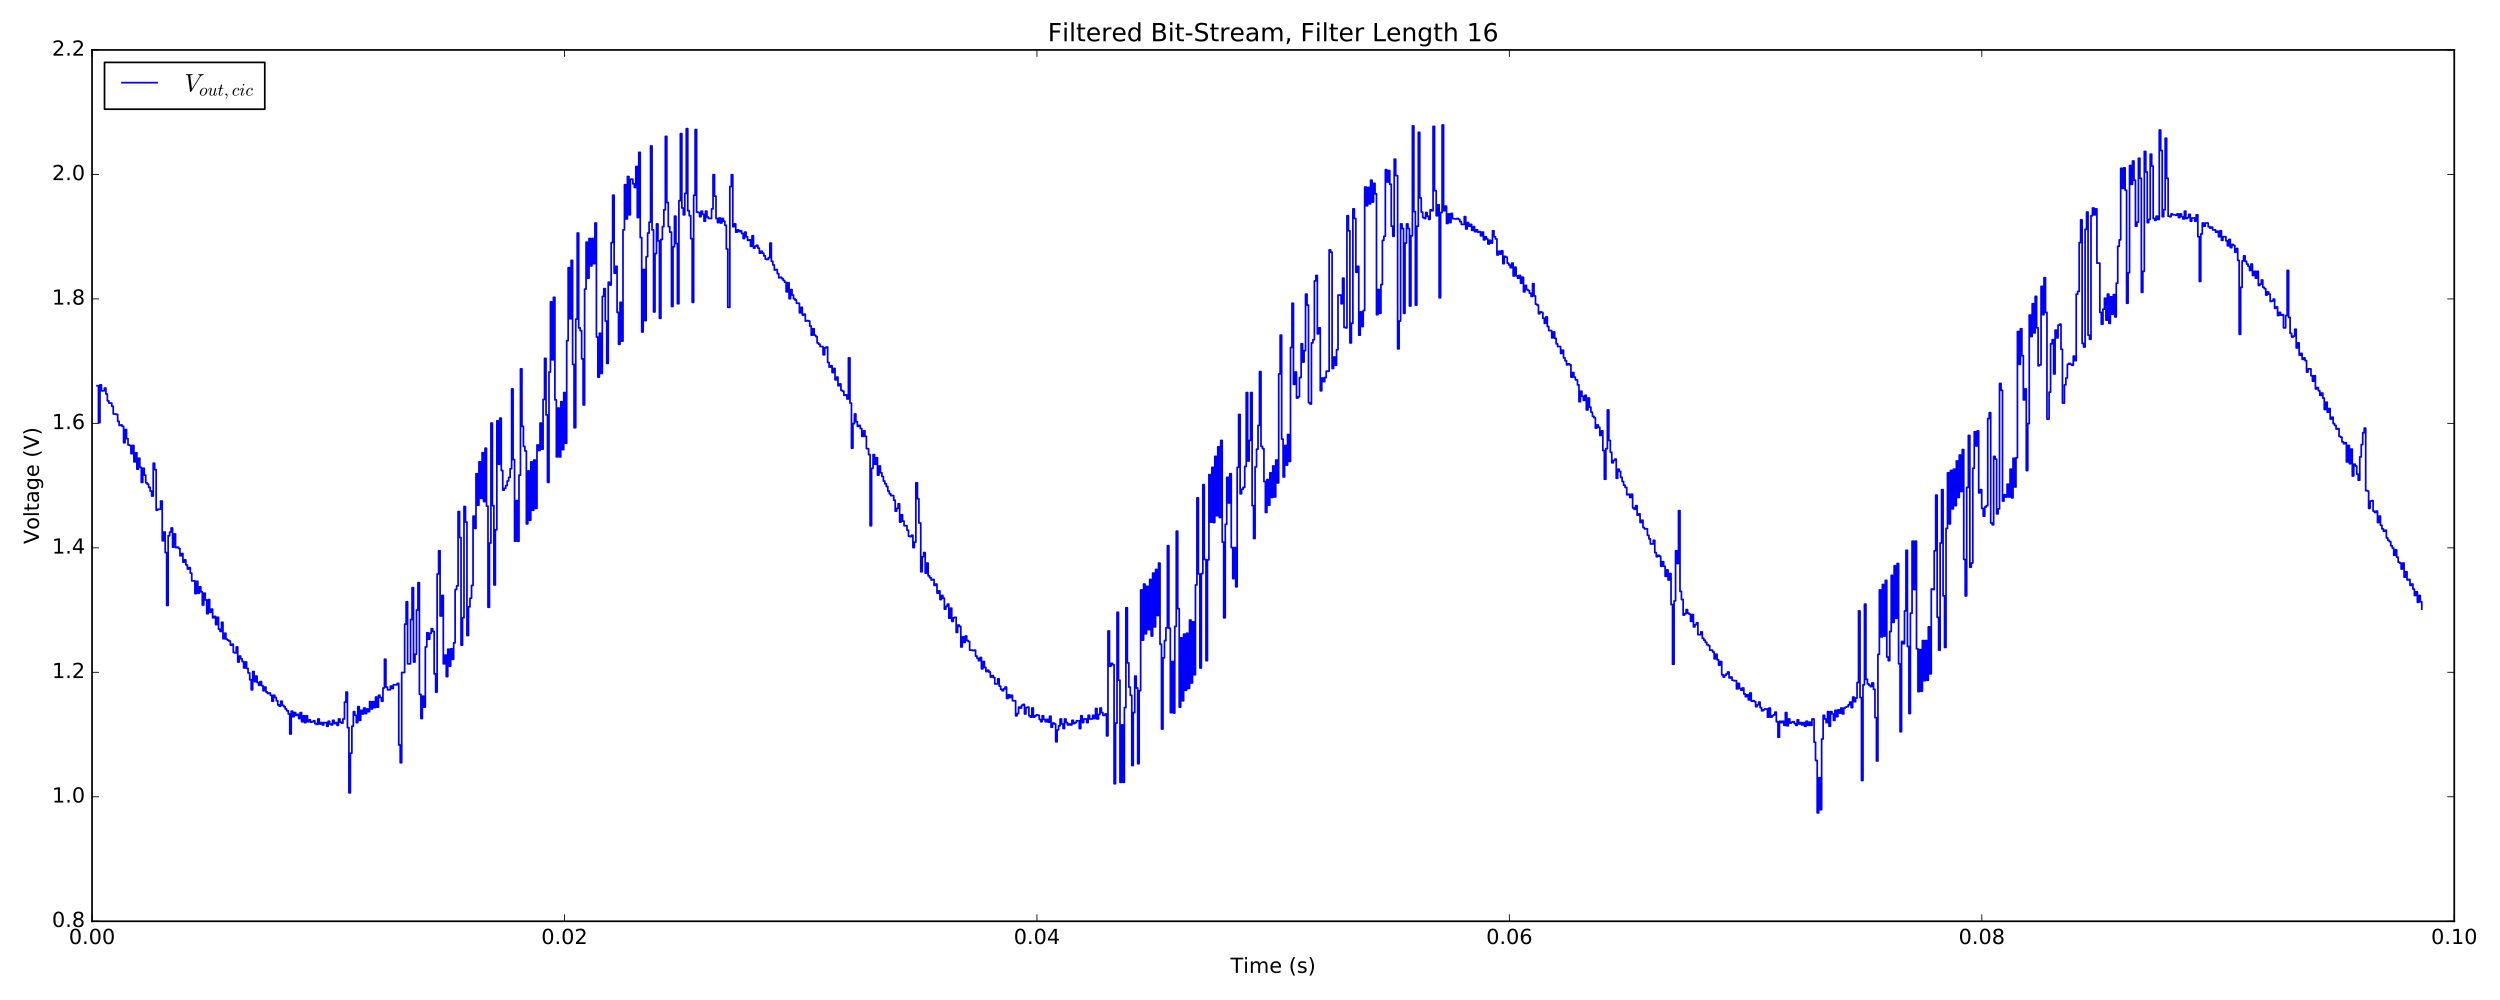 <?xml version="1.0" encoding="utf-8" standalone="no"?>
<!DOCTYPE svg PUBLIC "-//W3C//DTD SVG 1.1//EN"
  "http://www.w3.org/Graphics/SVG/1.1/DTD/svg11.dtd">
<!-- Created with matplotlib (http://matplotlib.org/) -->
<svg height="576pt" version="1.1" viewBox="0 0 1440 576" width="1440pt" xmlns="http://www.w3.org/2000/svg" xmlns:xlink="http://www.w3.org/1999/xlink">
 <defs>
  <style type="text/css">
*{stroke-linecap:butt;stroke-linejoin:round;stroke-miterlimit:100000;}
  </style>
 </defs>
 <g id="figure_1">
  <g id="patch_1">
   <path d="M 0 576 
L 1440 576 
L 1440 0 
L 0 0 
z
" style="fill:#ffffff;"/>
  </g>
  <g id="axes_1">
   <g id="patch_2">
    <path d="M 53.01 530.64 
L 1413.652 530.64 
L 1413.652 28.76 
L 53.01 28.76 
z
" style="fill:#ffffff;"/>
   </g>
   <g id="patch_3">
    <path d="M 53.01 530.64 
L 1413.652 530.64 
" style="fill:none;stroke:#000000;stroke-linecap:square;stroke-linejoin:miter;"/>
   </g>
   <g id="patch_4">
    <path d="M 53.01 530.64 
L 53.01 28.76 
" style="fill:none;stroke:#000000;stroke-linecap:square;stroke-linejoin:miter;"/>
   </g>
   <g id="patch_5">
    <path d="M 53.01 28.76 
L 1413.652 28.76 
" style="fill:none;stroke:#000000;stroke-linecap:square;stroke-linejoin:miter;"/>
   </g>
   <g id="patch_6">
    <path d="M 1413.652 530.64 
L 1413.652 28.76 
" style="fill:none;stroke:#000000;stroke-linecap:square;stroke-linejoin:miter;"/>
   </g>
   <g id="matplotlib.axis_1">
    <g id="xtick_1">
     <g id="line2d_1">
      <defs>
       <path d="M 0 0 
L 0 -4 
" id="m98f78a4e87" style="stroke:#000000;stroke-width:0.5;"/>
      </defs>
      <g>
       <use style="stroke:#000000;stroke-width:0.5;" x="53.01" xlink:href="#m98f78a4e87" y="530.64"/>
      </g>
     </g>
     <g id="line2d_2">
      <defs>
       <path d="M 0 0 
L 0 4 
" id="mffd250b118" style="stroke:#000000;stroke-width:0.5;"/>
      </defs>
      <g>
       <use style="stroke:#000000;stroke-width:0.5;" x="53.01" xlink:href="#mffd250b118" y="28.76"/>
      </g>
     </g>
     <g id="text_1">
      <!-- 0.00 -->
      <defs>
       <path d="M 31.781 66.406 
Q 24.172 66.406 20.328 58.906 
Q 16.5 51.422 16.5 36.375 
Q 16.5 21.391 20.328 13.891 
Q 24.172 6.391 31.781 6.391 
Q 39.453 6.391 43.281 13.891 
Q 47.125 21.391 47.125 36.375 
Q 47.125 51.422 43.281 58.906 
Q 39.453 66.406 31.781 66.406 
M 31.781 74.219 
Q 44.047 74.219 50.516 64.516 
Q 56.984 54.828 56.984 36.375 
Q 56.984 17.969 50.516 8.266 
Q 44.047 -1.422 31.781 -1.422 
Q 19.531 -1.422 13.062 8.266 
Q 6.594 17.969 6.594 36.375 
Q 6.594 54.828 13.062 64.516 
Q 19.531 74.219 31.781 74.219 
" id="BitstreamVeraSans-Roman-30"/>
       <path d="M 10.688 12.406 
L 21 12.406 
L 21 0 
L 10.688 0 
z
" id="BitstreamVeraSans-Roman-2e"/>
      </defs>
      <g transform="translate(39.651 543.758)scale(0.12 -0.12)">
       <use xlink:href="#BitstreamVeraSans-Roman-30"/>
       <use x="63.623" xlink:href="#BitstreamVeraSans-Roman-2e"/>
       <use x="95.41" xlink:href="#BitstreamVeraSans-Roman-30"/>
       <use x="159.033" xlink:href="#BitstreamVeraSans-Roman-30"/>
      </g>
     </g>
    </g>
    <g id="xtick_2">
     <g id="line2d_3">
      <g>
       <use style="stroke:#000000;stroke-width:0.5;" x="325.139" xlink:href="#m98f78a4e87" y="530.64"/>
      </g>
     </g>
     <g id="line2d_4">
      <g>
       <use style="stroke:#000000;stroke-width:0.5;" x="325.139" xlink:href="#mffd250b118" y="28.76"/>
      </g>
     </g>
     <g id="text_2">
      <!-- 0.02 -->
      <defs>
       <path d="M 19.188 8.297 
L 53.609 8.297 
L 53.609 0 
L 7.328 0 
L 7.328 8.297 
Q 12.938 14.109 22.625 23.891 
Q 32.328 33.688 34.812 36.531 
Q 39.547 41.844 41.422 45.531 
Q 43.312 49.219 43.312 52.781 
Q 43.312 58.594 39.234 62.25 
Q 35.156 65.922 28.609 65.922 
Q 23.969 65.922 18.812 64.312 
Q 13.672 62.703 7.812 59.422 
L 7.812 69.391 
Q 13.766 71.781 18.938 73 
Q 24.125 74.219 28.422 74.219 
Q 39.75 74.219 46.484 68.547 
Q 53.219 62.891 53.219 53.422 
Q 53.219 48.922 51.531 44.891 
Q 49.859 40.875 45.406 35.406 
Q 44.188 33.984 37.641 27.219 
Q 31.109 20.453 19.188 8.297 
" id="BitstreamVeraSans-Roman-32"/>
      </defs>
      <g transform="translate(311.779 543.758)scale(0.12 -0.12)">
       <use xlink:href="#BitstreamVeraSans-Roman-30"/>
       <use x="63.623" xlink:href="#BitstreamVeraSans-Roman-2e"/>
       <use x="95.41" xlink:href="#BitstreamVeraSans-Roman-30"/>
       <use x="159.033" xlink:href="#BitstreamVeraSans-Roman-32"/>
      </g>
     </g>
    </g>
    <g id="xtick_3">
     <g id="line2d_5">
      <g>
       <use style="stroke:#000000;stroke-width:0.5;" x="597.267" xlink:href="#m98f78a4e87" y="530.64"/>
      </g>
     </g>
     <g id="line2d_6">
      <g>
       <use style="stroke:#000000;stroke-width:0.5;" x="597.267" xlink:href="#mffd250b118" y="28.76"/>
      </g>
     </g>
     <g id="text_3">
      <!-- 0.04 -->
      <defs>
       <path d="M 37.797 64.312 
L 12.891 25.391 
L 37.797 25.391 
z
M 35.203 72.906 
L 47.609 72.906 
L 47.609 25.391 
L 58.016 25.391 
L 58.016 17.188 
L 47.609 17.188 
L 47.609 0 
L 37.797 0 
L 37.797 17.188 
L 4.891 17.188 
L 4.891 26.703 
z
" id="BitstreamVeraSans-Roman-34"/>
      </defs>
      <g transform="translate(583.908 543.758)scale(0.12 -0.12)">
       <use xlink:href="#BitstreamVeraSans-Roman-30"/>
       <use x="63.623" xlink:href="#BitstreamVeraSans-Roman-2e"/>
       <use x="95.41" xlink:href="#BitstreamVeraSans-Roman-30"/>
       <use x="159.033" xlink:href="#BitstreamVeraSans-Roman-34"/>
      </g>
     </g>
    </g>
    <g id="xtick_4">
     <g id="line2d_7">
      <g>
       <use style="stroke:#000000;stroke-width:0.5;" x="869.395" xlink:href="#m98f78a4e87" y="530.64"/>
      </g>
     </g>
     <g id="line2d_8">
      <g>
       <use style="stroke:#000000;stroke-width:0.5;" x="869.395" xlink:href="#mffd250b118" y="28.76"/>
      </g>
     </g>
     <g id="text_4">
      <!-- 0.06 -->
      <defs>
       <path d="M 33.016 40.375 
Q 26.375 40.375 22.484 35.828 
Q 18.609 31.297 18.609 23.391 
Q 18.609 15.531 22.484 10.953 
Q 26.375 6.391 33.016 6.391 
Q 39.656 6.391 43.531 10.953 
Q 47.406 15.531 47.406 23.391 
Q 47.406 31.297 43.531 35.828 
Q 39.656 40.375 33.016 40.375 
M 52.594 71.297 
L 52.594 62.312 
Q 48.875 64.062 45.094 64.984 
Q 41.312 65.922 37.594 65.922 
Q 27.828 65.922 22.672 59.328 
Q 17.531 52.734 16.797 39.406 
Q 19.672 43.656 24.016 45.922 
Q 28.375 48.188 33.594 48.188 
Q 44.578 48.188 50.953 41.516 
Q 57.328 34.859 57.328 23.391 
Q 57.328 12.156 50.688 5.359 
Q 44.047 -1.422 33.016 -1.422 
Q 20.359 -1.422 13.672 8.266 
Q 6.984 17.969 6.984 36.375 
Q 6.984 53.656 15.188 63.938 
Q 23.391 74.219 37.203 74.219 
Q 40.922 74.219 44.703 73.484 
Q 48.484 72.75 52.594 71.297 
" id="BitstreamVeraSans-Roman-36"/>
      </defs>
      <g transform="translate(856.036 543.758)scale(0.12 -0.12)">
       <use xlink:href="#BitstreamVeraSans-Roman-30"/>
       <use x="63.623" xlink:href="#BitstreamVeraSans-Roman-2e"/>
       <use x="95.41" xlink:href="#BitstreamVeraSans-Roman-30"/>
       <use x="159.033" xlink:href="#BitstreamVeraSans-Roman-36"/>
      </g>
     </g>
    </g>
    <g id="xtick_5">
     <g id="line2d_9">
      <g>
       <use style="stroke:#000000;stroke-width:0.5;" x="1141.524" xlink:href="#m98f78a4e87" y="530.64"/>
      </g>
     </g>
     <g id="line2d_10">
      <g>
       <use style="stroke:#000000;stroke-width:0.5;" x="1141.524" xlink:href="#mffd250b118" y="28.76"/>
      </g>
     </g>
     <g id="text_5">
      <!-- 0.08 -->
      <defs>
       <path d="M 31.781 34.625 
Q 24.75 34.625 20.719 30.859 
Q 16.703 27.094 16.703 20.516 
Q 16.703 13.922 20.719 10.156 
Q 24.75 6.391 31.781 6.391 
Q 38.812 6.391 42.859 10.172 
Q 46.922 13.969 46.922 20.516 
Q 46.922 27.094 42.891 30.859 
Q 38.875 34.625 31.781 34.625 
M 21.922 38.812 
Q 15.578 40.375 12.031 44.719 
Q 8.5 49.078 8.5 55.328 
Q 8.5 64.062 14.719 69.141 
Q 20.953 74.219 31.781 74.219 
Q 42.672 74.219 48.875 69.141 
Q 55.078 64.062 55.078 55.328 
Q 55.078 49.078 51.531 44.719 
Q 48 40.375 41.703 38.812 
Q 48.828 37.156 52.797 32.312 
Q 56.781 27.484 56.781 20.516 
Q 56.781 9.906 50.312 4.234 
Q 43.844 -1.422 31.781 -1.422 
Q 19.734 -1.422 13.25 4.234 
Q 6.781 9.906 6.781 20.516 
Q 6.781 27.484 10.781 32.312 
Q 14.797 37.156 21.922 38.812 
M 18.312 54.391 
Q 18.312 48.734 21.844 45.562 
Q 25.391 42.391 31.781 42.391 
Q 38.141 42.391 41.719 45.562 
Q 45.312 48.734 45.312 54.391 
Q 45.312 60.062 41.719 63.234 
Q 38.141 66.406 31.781 66.406 
Q 25.391 66.406 21.844 63.234 
Q 18.312 60.062 18.312 54.391 
" id="BitstreamVeraSans-Roman-38"/>
      </defs>
      <g transform="translate(1128.165 543.758)scale(0.12 -0.12)">
       <use xlink:href="#BitstreamVeraSans-Roman-30"/>
       <use x="63.623" xlink:href="#BitstreamVeraSans-Roman-2e"/>
       <use x="95.41" xlink:href="#BitstreamVeraSans-Roman-30"/>
       <use x="159.033" xlink:href="#BitstreamVeraSans-Roman-38"/>
      </g>
     </g>
    </g>
    <g id="xtick_6">
     <g id="line2d_11">
      <g>
       <use style="stroke:#000000;stroke-width:0.5;" x="1413.652" xlink:href="#m98f78a4e87" y="530.64"/>
      </g>
     </g>
     <g id="line2d_12">
      <g>
       <use style="stroke:#000000;stroke-width:0.5;" x="1413.652" xlink:href="#mffd250b118" y="28.76"/>
      </g>
     </g>
     <g id="text_6">
      <!-- 0.10 -->
      <defs>
       <path d="M 12.406 8.297 
L 28.516 8.297 
L 28.516 63.922 
L 10.984 60.406 
L 10.984 69.391 
L 28.422 72.906 
L 38.281 72.906 
L 38.281 8.297 
L 54.391 8.297 
L 54.391 0 
L 12.406 0 
z
" id="BitstreamVeraSans-Roman-31"/>
      </defs>
      <g transform="translate(1400.293 543.758)scale(0.12 -0.12)">
       <use xlink:href="#BitstreamVeraSans-Roman-30"/>
       <use x="63.623" xlink:href="#BitstreamVeraSans-Roman-2e"/>
       <use x="95.41" xlink:href="#BitstreamVeraSans-Roman-31"/>
       <use x="159.033" xlink:href="#BitstreamVeraSans-Roman-30"/>
      </g>
     </g>
    </g>
    <g id="text_7">
     <!-- Time (s) -->
     <defs>
      <path d="M -0.297 72.906 
L 61.375 72.906 
L 61.375 64.594 
L 35.5 64.594 
L 35.5 0 
L 25.594 0 
L 25.594 64.594 
L -0.297 64.594 
z
" id="BitstreamVeraSans-Roman-54"/>
      <path d="M 56.203 29.594 
L 56.203 25.203 
L 14.891 25.203 
Q 15.484 15.922 20.484 11.062 
Q 25.484 6.203 34.422 6.203 
Q 39.594 6.203 44.453 7.469 
Q 49.312 8.734 54.109 11.281 
L 54.109 2.781 
Q 49.266 0.734 44.188 -0.344 
Q 39.109 -1.422 33.891 -1.422 
Q 20.797 -1.422 13.156 6.188 
Q 5.516 13.812 5.516 26.812 
Q 5.516 40.234 12.766 48.109 
Q 20.016 56 32.328 56 
Q 43.359 56 49.781 48.891 
Q 56.203 41.797 56.203 29.594 
M 47.219 32.234 
Q 47.125 39.594 43.094 43.984 
Q 39.062 48.391 32.422 48.391 
Q 24.906 48.391 20.391 44.141 
Q 15.875 39.891 15.188 32.172 
z
" id="BitstreamVeraSans-Roman-65"/>
      <path d="M 44.281 53.078 
L 44.281 44.578 
Q 40.484 46.531 36.375 47.5 
Q 32.281 48.484 27.875 48.484 
Q 21.188 48.484 17.844 46.438 
Q 14.5 44.391 14.5 40.281 
Q 14.5 37.156 16.891 35.375 
Q 19.281 33.594 26.516 31.984 
L 29.594 31.297 
Q 39.156 29.25 43.188 25.516 
Q 47.219 21.781 47.219 15.094 
Q 47.219 7.469 41.188 3.016 
Q 35.156 -1.422 24.609 -1.422 
Q 20.219 -1.422 15.453 -0.562 
Q 10.688 0.297 5.422 2 
L 5.422 11.281 
Q 10.406 8.688 15.234 7.391 
Q 20.062 6.109 24.812 6.109 
Q 31.156 6.109 34.562 8.281 
Q 37.984 10.453 37.984 14.406 
Q 37.984 18.062 35.516 20.016 
Q 33.062 21.969 24.703 23.781 
L 21.578 24.516 
Q 13.234 26.266 9.516 29.906 
Q 5.812 33.547 5.812 39.891 
Q 5.812 47.609 11.281 51.797 
Q 16.75 56 26.812 56 
Q 31.781 56 36.172 55.266 
Q 40.578 54.547 44.281 53.078 
" id="BitstreamVeraSans-Roman-73"/>
      <path id="BitstreamVeraSans-Roman-20"/>
      <path d="M 31 75.875 
Q 24.469 64.656 21.281 53.656 
Q 18.109 42.672 18.109 31.391 
Q 18.109 20.125 21.312 9.062 
Q 24.516 -2 31 -13.188 
L 23.188 -13.188 
Q 15.875 -1.703 12.234 9.375 
Q 8.594 20.453 8.594 31.391 
Q 8.594 42.281 12.203 53.312 
Q 15.828 64.359 23.188 75.875 
z
" id="BitstreamVeraSans-Roman-28"/>
      <path d="M 52 44.188 
Q 55.375 50.25 60.062 53.125 
Q 64.75 56 71.094 56 
Q 79.641 56 84.281 50.016 
Q 88.922 44.047 88.922 33.016 
L 88.922 0 
L 79.891 0 
L 79.891 32.719 
Q 79.891 40.578 77.094 44.375 
Q 74.312 48.188 68.609 48.188 
Q 61.625 48.188 57.562 43.547 
Q 53.516 38.922 53.516 30.906 
L 53.516 0 
L 44.484 0 
L 44.484 32.719 
Q 44.484 40.625 41.703 44.406 
Q 38.922 48.188 33.109 48.188 
Q 26.219 48.188 22.156 43.531 
Q 18.109 38.875 18.109 30.906 
L 18.109 0 
L 9.078 0 
L 9.078 54.688 
L 18.109 54.688 
L 18.109 46.188 
Q 21.188 51.219 25.484 53.609 
Q 29.781 56 35.688 56 
Q 41.656 56 45.828 52.969 
Q 50 49.953 52 44.188 
" id="BitstreamVeraSans-Roman-6d"/>
      <path d="M 8.016 75.875 
L 15.828 75.875 
Q 23.141 64.359 26.781 53.312 
Q 30.422 42.281 30.422 31.391 
Q 30.422 20.453 26.781 9.375 
Q 23.141 -1.703 15.828 -13.188 
L 8.016 -13.188 
Q 14.5 -2 17.703 9.062 
Q 20.906 20.125 20.906 31.391 
Q 20.906 42.672 17.703 53.656 
Q 14.5 64.656 8.016 75.875 
" id="BitstreamVeraSans-Roman-29"/>
      <path d="M 9.422 54.688 
L 18.406 54.688 
L 18.406 0 
L 9.422 0 
z
M 9.422 75.984 
L 18.406 75.984 
L 18.406 64.594 
L 9.422 64.594 
z
" id="BitstreamVeraSans-Roman-69"/>
     </defs>
     <g transform="translate(708.752 560.372)scale(0.12 -0.12)">
      <use xlink:href="#BitstreamVeraSans-Roman-54"/>
      <use x="61.037" xlink:href="#BitstreamVeraSans-Roman-69"/>
      <use x="88.82" xlink:href="#BitstreamVeraSans-Roman-6d"/>
      <use x="186.232" xlink:href="#BitstreamVeraSans-Roman-65"/>
      <use x="247.756" xlink:href="#BitstreamVeraSans-Roman-20"/>
      <use x="279.543" xlink:href="#BitstreamVeraSans-Roman-28"/>
      <use x="318.557" xlink:href="#BitstreamVeraSans-Roman-73"/>
      <use x="370.656" xlink:href="#BitstreamVeraSans-Roman-29"/>
     </g>
    </g>
   </g>
   <g id="matplotlib.axis_2">
    <g id="ytick_1">
     <g id="line2d_13">
      <defs>
       <path d="M 0 0 
L 4 0 
" id="mfbedb8a7bf" style="stroke:#000000;stroke-width:0.5;"/>
      </defs>
      <g>
       <use style="stroke:#000000;stroke-width:0.5;" x="53.01" xlink:href="#mfbedb8a7bf" y="530.64"/>
      </g>
     </g>
     <g id="line2d_14">
      <defs>
       <path d="M 0 0 
L -4 0 
" id="mf24d2f7394" style="stroke:#000000;stroke-width:0.5;"/>
      </defs>
      <g>
       <use style="stroke:#000000;stroke-width:0.5;" x="1413.652" xlink:href="#mf24d2f7394" y="530.64"/>
      </g>
     </g>
     <g id="text_8">
      <!-- 0.8 -->
      <g transform="translate(29.926 533.951)scale(0.12 -0.12)">
       <use xlink:href="#BitstreamVeraSans-Roman-30"/>
       <use x="63.623" xlink:href="#BitstreamVeraSans-Roman-2e"/>
       <use x="95.41" xlink:href="#BitstreamVeraSans-Roman-38"/>
      </g>
     </g>
    </g>
    <g id="ytick_2">
     <g id="line2d_15">
      <g>
       <use style="stroke:#000000;stroke-width:0.5;" x="53.01" xlink:href="#mfbedb8a7bf" y="458.943"/>
      </g>
     </g>
     <g id="line2d_16">
      <g>
       <use style="stroke:#000000;stroke-width:0.5;" x="1413.652" xlink:href="#mf24d2f7394" y="458.943"/>
      </g>
     </g>
     <g id="text_9">
      <!-- 1.0 -->
      <g transform="translate(29.926 462.254)scale(0.12 -0.12)">
       <use xlink:href="#BitstreamVeraSans-Roman-31"/>
       <use x="63.623" xlink:href="#BitstreamVeraSans-Roman-2e"/>
       <use x="95.41" xlink:href="#BitstreamVeraSans-Roman-30"/>
      </g>
     </g>
    </g>
    <g id="ytick_3">
     <g id="line2d_17">
      <g>
       <use style="stroke:#000000;stroke-width:0.5;" x="53.01" xlink:href="#mfbedb8a7bf" y="387.246"/>
      </g>
     </g>
     <g id="line2d_18">
      <g>
       <use style="stroke:#000000;stroke-width:0.5;" x="1413.652" xlink:href="#mf24d2f7394" y="387.246"/>
      </g>
     </g>
     <g id="text_10">
      <!-- 1.2 -->
      <g transform="translate(29.926 390.557)scale(0.12 -0.12)">
       <use xlink:href="#BitstreamVeraSans-Roman-31"/>
       <use x="63.623" xlink:href="#BitstreamVeraSans-Roman-2e"/>
       <use x="95.41" xlink:href="#BitstreamVeraSans-Roman-32"/>
      </g>
     </g>
    </g>
    <g id="ytick_4">
     <g id="line2d_19">
      <g>
       <use style="stroke:#000000;stroke-width:0.5;" x="53.01" xlink:href="#mfbedb8a7bf" y="315.549"/>
      </g>
     </g>
     <g id="line2d_20">
      <g>
       <use style="stroke:#000000;stroke-width:0.5;" x="1413.652" xlink:href="#mf24d2f7394" y="315.549"/>
      </g>
     </g>
     <g id="text_11">
      <!-- 1.4 -->
      <g transform="translate(29.926 318.86)scale(0.12 -0.12)">
       <use xlink:href="#BitstreamVeraSans-Roman-31"/>
       <use x="63.623" xlink:href="#BitstreamVeraSans-Roman-2e"/>
       <use x="95.41" xlink:href="#BitstreamVeraSans-Roman-34"/>
      </g>
     </g>
    </g>
    <g id="ytick_5">
     <g id="line2d_21">
      <g>
       <use style="stroke:#000000;stroke-width:0.5;" x="53.01" xlink:href="#mfbedb8a7bf" y="243.851"/>
      </g>
     </g>
     <g id="line2d_22">
      <g>
       <use style="stroke:#000000;stroke-width:0.5;" x="1413.652" xlink:href="#mf24d2f7394" y="243.851"/>
      </g>
     </g>
     <g id="text_12">
      <!-- 1.6 -->
      <g transform="translate(29.926 247.163)scale(0.12 -0.12)">
       <use xlink:href="#BitstreamVeraSans-Roman-31"/>
       <use x="63.623" xlink:href="#BitstreamVeraSans-Roman-2e"/>
       <use x="95.41" xlink:href="#BitstreamVeraSans-Roman-36"/>
      </g>
     </g>
    </g>
    <g id="ytick_6">
     <g id="line2d_23">
      <g>
       <use style="stroke:#000000;stroke-width:0.5;" x="53.01" xlink:href="#mfbedb8a7bf" y="172.154"/>
      </g>
     </g>
     <g id="line2d_24">
      <g>
       <use style="stroke:#000000;stroke-width:0.5;" x="1413.652" xlink:href="#mf24d2f7394" y="172.154"/>
      </g>
     </g>
     <g id="text_13">
      <!-- 1.8 -->
      <g transform="translate(29.926 175.466)scale(0.12 -0.12)">
       <use xlink:href="#BitstreamVeraSans-Roman-31"/>
       <use x="63.623" xlink:href="#BitstreamVeraSans-Roman-2e"/>
       <use x="95.41" xlink:href="#BitstreamVeraSans-Roman-38"/>
      </g>
     </g>
    </g>
    <g id="ytick_7">
     <g id="line2d_25">
      <g>
       <use style="stroke:#000000;stroke-width:0.5;" x="53.01" xlink:href="#mfbedb8a7bf" y="100.457"/>
      </g>
     </g>
     <g id="line2d_26">
      <g>
       <use style="stroke:#000000;stroke-width:0.5;" x="1413.652" xlink:href="#mf24d2f7394" y="100.457"/>
      </g>
     </g>
     <g id="text_14">
      <!-- 2.0 -->
      <g transform="translate(29.926 103.768)scale(0.12 -0.12)">
       <use xlink:href="#BitstreamVeraSans-Roman-32"/>
       <use x="63.623" xlink:href="#BitstreamVeraSans-Roman-2e"/>
       <use x="95.41" xlink:href="#BitstreamVeraSans-Roman-30"/>
      </g>
     </g>
    </g>
    <g id="ytick_8">
     <g id="line2d_27">
      <g>
       <use style="stroke:#000000;stroke-width:0.5;" x="53.01" xlink:href="#mfbedb8a7bf" y="28.76"/>
      </g>
     </g>
     <g id="line2d_28">
      <g>
       <use style="stroke:#000000;stroke-width:0.5;" x="1413.652" xlink:href="#mf24d2f7394" y="28.76"/>
      </g>
     </g>
     <g id="text_15">
      <!-- 2.2 -->
      <g transform="translate(29.926 32.071)scale(0.12 -0.12)">
       <use xlink:href="#BitstreamVeraSans-Roman-32"/>
       <use x="63.623" xlink:href="#BitstreamVeraSans-Roman-2e"/>
       <use x="95.41" xlink:href="#BitstreamVeraSans-Roman-32"/>
      </g>
     </g>
    </g>
    <g id="text_16">
     <!-- Voltage (V) -->
     <defs>
      <path d="M 34.281 27.484 
Q 23.391 27.484 19.188 25 
Q 14.984 22.516 14.984 16.5 
Q 14.984 11.719 18.141 8.906 
Q 21.297 6.109 26.703 6.109 
Q 34.188 6.109 38.703 11.406 
Q 43.219 16.703 43.219 25.484 
L 43.219 27.484 
z
M 52.203 31.203 
L 52.203 0 
L 43.219 0 
L 43.219 8.297 
Q 40.141 3.328 35.547 0.953 
Q 30.953 -1.422 24.312 -1.422 
Q 15.922 -1.422 10.953 3.297 
Q 6 8.016 6 15.922 
Q 6 25.141 12.172 29.828 
Q 18.359 34.516 30.609 34.516 
L 43.219 34.516 
L 43.219 35.406 
Q 43.219 41.609 39.141 45 
Q 35.062 48.391 27.688 48.391 
Q 23 48.391 18.547 47.266 
Q 14.109 46.141 10.016 43.891 
L 10.016 52.203 
Q 14.938 54.109 19.578 55.047 
Q 24.219 56 28.609 56 
Q 40.484 56 46.344 49.844 
Q 52.203 43.703 52.203 31.203 
" id="BitstreamVeraSans-Roman-61"/>
      <path d="M 28.609 0 
L 0.781 72.906 
L 11.078 72.906 
L 34.188 11.531 
L 57.328 72.906 
L 67.578 72.906 
L 39.797 0 
z
" id="BitstreamVeraSans-Roman-56"/>
      <path d="M 18.312 70.219 
L 18.312 54.688 
L 36.812 54.688 
L 36.812 47.703 
L 18.312 47.703 
L 18.312 18.016 
Q 18.312 11.328 20.141 9.422 
Q 21.969 7.516 27.594 7.516 
L 36.812 7.516 
L 36.812 0 
L 27.594 0 
Q 17.188 0 13.234 3.875 
Q 9.281 7.766 9.281 18.016 
L 9.281 47.703 
L 2.688 47.703 
L 2.688 54.688 
L 9.281 54.688 
L 9.281 70.219 
z
" id="BitstreamVeraSans-Roman-74"/>
      <path d="M 45.406 27.984 
Q 45.406 37.75 41.375 43.109 
Q 37.359 48.484 30.078 48.484 
Q 22.859 48.484 18.828 43.109 
Q 14.797 37.75 14.797 27.984 
Q 14.797 18.266 18.828 12.891 
Q 22.859 7.516 30.078 7.516 
Q 37.359 7.516 41.375 12.891 
Q 45.406 18.266 45.406 27.984 
M 54.391 6.781 
Q 54.391 -7.172 48.188 -13.984 
Q 42 -20.797 29.203 -20.797 
Q 24.469 -20.797 20.266 -20.094 
Q 16.062 -19.391 12.109 -17.922 
L 12.109 -9.188 
Q 16.062 -11.328 19.922 -12.344 
Q 23.781 -13.375 27.781 -13.375 
Q 36.625 -13.375 41.016 -8.766 
Q 45.406 -4.156 45.406 5.172 
L 45.406 9.625 
Q 42.625 4.781 38.281 2.391 
Q 33.938 0 27.875 0 
Q 17.828 0 11.672 7.656 
Q 5.516 15.328 5.516 27.984 
Q 5.516 40.672 11.672 48.328 
Q 17.828 56 27.875 56 
Q 33.938 56 38.281 53.609 
Q 42.625 51.219 45.406 46.391 
L 45.406 54.688 
L 54.391 54.688 
z
" id="BitstreamVeraSans-Roman-67"/>
      <path d="M 9.422 75.984 
L 18.406 75.984 
L 18.406 0 
L 9.422 0 
z
" id="BitstreamVeraSans-Roman-6c"/>
      <path d="M 30.609 48.391 
Q 23.391 48.391 19.188 42.75 
Q 14.984 37.109 14.984 27.297 
Q 14.984 17.484 19.156 11.844 
Q 23.344 6.203 30.609 6.203 
Q 37.797 6.203 41.984 11.859 
Q 46.188 17.531 46.188 27.297 
Q 46.188 37.016 41.984 42.703 
Q 37.797 48.391 30.609 48.391 
M 30.609 56 
Q 42.328 56 49.016 48.375 
Q 55.719 40.766 55.719 27.297 
Q 55.719 13.875 49.016 6.219 
Q 42.328 -1.422 30.609 -1.422 
Q 18.844 -1.422 12.172 6.219 
Q 5.516 13.875 5.516 27.297 
Q 5.516 40.766 12.172 48.375 
Q 18.844 56 30.609 56 
" id="BitstreamVeraSans-Roman-6f"/>
     </defs>
     <g transform="translate(22.431 313.359)rotate(-90.0)scale(0.12 -0.12)">
      <use xlink:href="#BitstreamVeraSans-Roman-56"/>
      <use x="68.299" xlink:href="#BitstreamVeraSans-Roman-6f"/>
      <use x="129.48" xlink:href="#BitstreamVeraSans-Roman-6c"/>
      <use x="157.264" xlink:href="#BitstreamVeraSans-Roman-74"/>
      <use x="196.473" xlink:href="#BitstreamVeraSans-Roman-61"/>
      <use x="257.752" xlink:href="#BitstreamVeraSans-Roman-67"/>
      <use x="321.229" xlink:href="#BitstreamVeraSans-Roman-65"/>
      <use x="382.752" xlink:href="#BitstreamVeraSans-Roman-20"/>
      <use x="414.539" xlink:href="#BitstreamVeraSans-Roman-28"/>
      <use x="453.553" xlink:href="#BitstreamVeraSans-Roman-56"/>
      <use x="521.961" xlink:href="#BitstreamVeraSans-Roman-29"/>
     </g>
    </g>
   </g>
   <g id="text_17">
    <!-- Filtered Bit-Stream, Filter Length 16 -->
    <defs>
     <path d="M 4.891 31.391 
L 31.203 31.391 
L 31.203 23.391 
L 4.891 23.391 
z
" id="BitstreamVeraSans-Roman-2d"/>
     <path d="M 54.891 33.016 
L 54.891 0 
L 45.906 0 
L 45.906 32.719 
Q 45.906 40.484 42.875 44.328 
Q 39.844 48.188 33.797 48.188 
Q 26.516 48.188 22.312 43.547 
Q 18.109 38.922 18.109 30.906 
L 18.109 0 
L 9.078 0 
L 9.078 75.984 
L 18.109 75.984 
L 18.109 46.188 
Q 21.344 51.125 25.703 53.562 
Q 30.078 56 35.797 56 
Q 45.219 56 50.047 50.172 
Q 54.891 44.344 54.891 33.016 
" id="BitstreamVeraSans-Roman-68"/>
     <path d="M 19.672 34.812 
L 19.672 8.109 
L 35.5 8.109 
Q 43.453 8.109 47.281 11.406 
Q 51.125 14.703 51.125 21.484 
Q 51.125 28.328 47.281 31.562 
Q 43.453 34.812 35.5 34.812 
z
M 19.672 64.797 
L 19.672 42.828 
L 34.281 42.828 
Q 41.5 42.828 45.031 45.531 
Q 48.578 48.25 48.578 53.812 
Q 48.578 59.328 45.031 62.062 
Q 41.5 64.797 34.281 64.797 
z
M 9.812 72.906 
L 35.016 72.906 
Q 46.297 72.906 52.391 68.219 
Q 58.5 63.531 58.5 54.891 
Q 58.5 48.188 55.375 44.234 
Q 52.25 40.281 46.188 39.312 
Q 53.469 37.75 57.5 32.781 
Q 61.531 27.828 61.531 20.406 
Q 61.531 10.641 54.891 5.312 
Q 48.25 0 35.984 0 
L 9.812 0 
z
" id="BitstreamVeraSans-Roman-42"/>
     <path d="M 53.516 70.516 
L 53.516 60.891 
Q 47.906 63.578 42.922 64.891 
Q 37.938 66.219 33.297 66.219 
Q 25.25 66.219 20.875 63.094 
Q 16.5 59.969 16.5 54.203 
Q 16.5 49.359 19.406 46.891 
Q 22.312 44.438 30.422 42.922 
L 36.375 41.703 
Q 47.406 39.594 52.656 34.297 
Q 57.906 29 57.906 20.125 
Q 57.906 9.516 50.797 4.047 
Q 43.703 -1.422 29.984 -1.422 
Q 24.812 -1.422 18.969 -0.25 
Q 13.141 0.922 6.891 3.219 
L 6.891 13.375 
Q 12.891 10.016 18.656 8.297 
Q 24.422 6.594 29.984 6.594 
Q 38.422 6.594 43.016 9.906 
Q 47.609 13.234 47.609 19.391 
Q 47.609 24.75 44.312 27.781 
Q 41.016 30.812 33.5 32.328 
L 27.484 33.5 
Q 16.453 35.688 11.516 40.375 
Q 6.594 45.062 6.594 53.422 
Q 6.594 63.094 13.406 68.656 
Q 20.219 74.219 32.172 74.219 
Q 37.312 74.219 42.625 73.281 
Q 47.953 72.359 53.516 70.516 
" id="BitstreamVeraSans-Roman-53"/>
     <path d="M 11.719 12.406 
L 22.016 12.406 
L 22.016 4 
L 14.016 -11.625 
L 7.719 -11.625 
L 11.719 4 
z
" id="BitstreamVeraSans-Roman-2c"/>
     <path d="M 9.812 72.906 
L 51.703 72.906 
L 51.703 64.594 
L 19.672 64.594 
L 19.672 43.109 
L 48.578 43.109 
L 48.578 34.812 
L 19.672 34.812 
L 19.672 0 
L 9.812 0 
z
" id="BitstreamVeraSans-Roman-46"/>
     <path d="M 9.812 72.906 
L 19.672 72.906 
L 19.672 8.297 
L 55.172 8.297 
L 55.172 0 
L 9.812 0 
z
" id="BitstreamVeraSans-Roman-4c"/>
     <path d="M 54.891 33.016 
L 54.891 0 
L 45.906 0 
L 45.906 32.719 
Q 45.906 40.484 42.875 44.328 
Q 39.844 48.188 33.797 48.188 
Q 26.516 48.188 22.312 43.547 
Q 18.109 38.922 18.109 30.906 
L 18.109 0 
L 9.078 0 
L 9.078 54.688 
L 18.109 54.688 
L 18.109 46.188 
Q 21.344 51.125 25.703 53.562 
Q 30.078 56 35.797 56 
Q 45.219 56 50.047 50.172 
Q 54.891 44.344 54.891 33.016 
" id="BitstreamVeraSans-Roman-6e"/>
     <path d="M 41.109 46.297 
Q 39.594 47.172 37.812 47.578 
Q 36.031 48 33.891 48 
Q 26.266 48 22.188 43.047 
Q 18.109 38.094 18.109 28.812 
L 18.109 0 
L 9.078 0 
L 9.078 54.688 
L 18.109 54.688 
L 18.109 46.188 
Q 20.953 51.172 25.484 53.578 
Q 30.031 56 36.531 56 
Q 37.453 56 38.578 55.875 
Q 39.703 55.766 41.062 55.516 
z
" id="BitstreamVeraSans-Roman-72"/>
     <path d="M 45.406 46.391 
L 45.406 75.984 
L 54.391 75.984 
L 54.391 0 
L 45.406 0 
L 45.406 8.203 
Q 42.578 3.328 38.25 0.953 
Q 33.938 -1.422 27.875 -1.422 
Q 17.969 -1.422 11.734 6.484 
Q 5.516 14.406 5.516 27.297 
Q 5.516 40.188 11.734 48.094 
Q 17.969 56 27.875 56 
Q 33.938 56 38.25 53.625 
Q 42.578 51.266 45.406 46.391 
M 14.797 27.297 
Q 14.797 17.391 18.875 11.75 
Q 22.953 6.109 30.078 6.109 
Q 37.203 6.109 41.297 11.75 
Q 45.406 17.391 45.406 27.297 
Q 45.406 37.203 41.297 42.844 
Q 37.203 48.484 30.078 48.484 
Q 22.953 48.484 18.875 42.844 
Q 14.797 37.203 14.797 27.297 
" id="BitstreamVeraSans-Roman-64"/>
    </defs>
    <g transform="translate(603.509 23.76)scale(0.144 -0.144)">
     <use xlink:href="#BitstreamVeraSans-Roman-46"/>
     <use x="57.41" xlink:href="#BitstreamVeraSans-Roman-69"/>
     <use x="85.193" xlink:href="#BitstreamVeraSans-Roman-6c"/>
     <use x="112.977" xlink:href="#BitstreamVeraSans-Roman-74"/>
     <use x="152.186" xlink:href="#BitstreamVeraSans-Roman-65"/>
     <use x="213.709" xlink:href="#BitstreamVeraSans-Roman-72"/>
     <use x="254.791" xlink:href="#BitstreamVeraSans-Roman-65"/>
     <use x="316.314" xlink:href="#BitstreamVeraSans-Roman-64"/>
     <use x="379.791" xlink:href="#BitstreamVeraSans-Roman-20"/>
     <use x="411.578" xlink:href="#BitstreamVeraSans-Roman-42"/>
     <use x="480.182" xlink:href="#BitstreamVeraSans-Roman-69"/>
     <use x="507.965" xlink:href="#BitstreamVeraSans-Roman-74"/>
     <use x="547.174" xlink:href="#BitstreamVeraSans-Roman-2d"/>
     <use x="583.258" xlink:href="#BitstreamVeraSans-Roman-53"/>
     <use x="646.734" xlink:href="#BitstreamVeraSans-Roman-74"/>
     <use x="685.943" xlink:href="#BitstreamVeraSans-Roman-72"/>
     <use x="727.025" xlink:href="#BitstreamVeraSans-Roman-65"/>
     <use x="788.549" xlink:href="#BitstreamVeraSans-Roman-61"/>
     <use x="849.828" xlink:href="#BitstreamVeraSans-Roman-6d"/>
     <use x="947.24" xlink:href="#BitstreamVeraSans-Roman-2c"/>
     <use x="979.027" xlink:href="#BitstreamVeraSans-Roman-20"/>
     <use x="1010.814" xlink:href="#BitstreamVeraSans-Roman-46"/>
     <use x="1068.225" xlink:href="#BitstreamVeraSans-Roman-69"/>
     <use x="1096.008" xlink:href="#BitstreamVeraSans-Roman-6c"/>
     <use x="1123.791" xlink:href="#BitstreamVeraSans-Roman-74"/>
     <use x="1163.0" xlink:href="#BitstreamVeraSans-Roman-65"/>
     <use x="1224.523" xlink:href="#BitstreamVeraSans-Roman-72"/>
     <use x="1265.637" xlink:href="#BitstreamVeraSans-Roman-20"/>
     <use x="1297.424" xlink:href="#BitstreamVeraSans-Roman-4c"/>
     <use x="1353.121" xlink:href="#BitstreamVeraSans-Roman-65"/>
     <use x="1414.645" xlink:href="#BitstreamVeraSans-Roman-6e"/>
     <use x="1478.023" xlink:href="#BitstreamVeraSans-Roman-67"/>
     <use x="1541.5" xlink:href="#BitstreamVeraSans-Roman-74"/>
     <use x="1580.709" xlink:href="#BitstreamVeraSans-Roman-68"/>
     <use x="1644.088" xlink:href="#BitstreamVeraSans-Roman-20"/>
     <use x="1675.875" xlink:href="#BitstreamVeraSans-Roman-31"/>
     <use x="1739.498" xlink:href="#BitstreamVeraSans-Roman-36"/>
    </g>
   </g>
   <g id="line2d_29">
    <path clip-path="url(#p196e9f2466)" d="M 55.881 222.199 
L 56.725 222.199 
L 56.725 243.466 
L 57.582 243.466 
L 57.582 221.674 
L 58.425 221.674 
L 58.425 225.087 
L 60.126 225.087 
L 60.126 223.512 
L 60.983 223.512 
L 60.983 226.925 
L 61.827 226.925 
L 61.827 230.863 
L 62.684 230.863 
L 62.684 232.176 
L 64.385 232.176 
L 64.385 234.014 
L 65.229 234.014 
L 65.229 238.478 
L 66.929 238.478 
L 66.929 238.74 
L 67.787 238.74 
L 67.787 242.679 
L 68.63 242.679 
L 68.63 245.042 
L 69.487 245.042 
L 69.487 244.779 
L 70.331 244.779 
L 70.331 245.567 
L 71.188 245.567 
L 71.188 255.019 
L 72.032 255.019 
L 72.032 247.405 
L 72.889 247.405 
L 72.889 252.656 
L 73.733 252.656 
L 73.733 256.332 
L 74.59 256.332 
L 74.59 256.594 
L 75.433 256.594 
L 75.433 261.321 
L 76.291 261.321 
L 76.291 256.594 
L 77.134 256.594 
L 77.134 266.047 
L 77.991 266.047 
L 77.991 260.795 
L 78.835 260.795 
L 78.835 270.248 
L 79.692 270.248 
L 79.692 263.946 
L 80.536 263.946 
L 80.536 269.197 
L 81.393 269.197 
L 81.393 277.862 
L 82.237 277.862 
L 82.237 269.723 
L 83.094 269.723 
L 83.094 273.661 
L 83.937 273.661 
L 83.937 278.125 
L 84.795 278.125 
L 84.795 278.912 
L 85.638 278.912 
L 85.638 280.75 
L 86.495 280.75 
L 86.495 282.851 
L 87.339 282.851 
L 87.339 285.739 
L 88.251 285.739 
L 88.251 266.834 
L 89.094 266.834 
L 89.094 270.51 
L 89.951 270.51 
L 89.951 293.878 
L 90.795 293.878 
L 90.795 293.353 
L 92.496 293.353 
L 92.496 288.627 
L 93.448 288.627 
L 93.448 311.47 
L 94.305 311.47 
L 94.305 306.481 
L 95.149 306.481 
L 95.149 318.297 
L 96.006 318.297 
L 96.006 348.754 
L 96.85 348.754 
L 96.85 308.582 
L 97.707 308.582 
L 97.707 306.481 
L 98.551 306.481 
L 98.551 304.118 
L 99.408 304.118 
L 99.408 315.146 
L 100.252 315.146 
L 100.252 307.532 
L 101.109 307.532 
L 101.109 315.409 
L 101.952 315.409 
L 101.952 315.146 
L 102.81 315.146 
L 102.81 315.934 
L 103.653 315.934 
L 103.653 320.135 
L 104.51 320.135 
L 104.51 318.822 
L 105.354 318.822 
L 105.354 323.811 
L 106.211 323.811 
L 106.211 322.498 
L 107.055 322.498 
L 107.055 325.386 
L 107.912 325.386 
L 107.912 327.749 
L 108.756 327.749 
L 108.756 326.961 
L 109.613 326.961 
L 109.613 330.112 
L 110.456 330.112 
L 110.456 334.576 
L 112.266 334.576 
L 112.266 341.927 
L 113.123 341.927 
L 113.123 334.838 
L 113.967 334.838 
L 113.967 341.665 
L 114.824 341.665 
L 114.824 337.989 
L 115.668 337.989 
L 115.668 340.877 
L 116.525 340.877 
L 116.525 348.491 
L 117.368 348.491 
L 117.368 341.665 
L 118.226 341.665 
L 118.226 345.603 
L 119.069 345.603 
L 119.069 353.48 
L 119.926 353.48 
L 119.926 345.341 
L 120.77 345.341 
L 120.77 352.692 
L 121.627 352.692 
L 121.627 350.855 
L 122.471 350.855 
L 122.471 355.843 
L 123.328 355.843 
L 123.328 355.056 
L 124.172 355.056 
L 124.172 359.782 
L 125.029 359.782 
L 125.029 355.581 
L 125.872 355.581 
L 125.872 362.407 
L 126.73 362.407 
L 126.73 363.72 
L 127.573 363.72 
L 127.573 358.469 
L 128.43 358.469 
L 128.43 367.921 
L 129.274 367.921 
L 129.274 364.77 
L 130.131 364.77 
L 130.131 368.184 
L 130.975 368.184 
L 130.975 368.709 
L 131.832 368.709 
L 131.832 369.234 
L 132.676 369.234 
L 132.676 371.597 
L 133.533 371.597 
L 133.533 371.072 
L 134.376 371.072 
L 134.376 375.798 
L 135.234 375.798 
L 135.234 376.061 
L 136.077 376.061 
L 136.077 372.647 
L 136.934 372.647 
L 136.934 381.312 
L 137.778 381.312 
L 137.778 377.898 
L 138.635 377.898 
L 138.635 379.474 
L 139.479 379.474 
L 139.479 381.049 
L 140.336 381.049 
L 140.336 384.725 
L 141.18 384.725 
L 141.18 381.312 
L 142.037 381.312 
L 142.037 384.988 
L 142.88 384.988 
L 142.88 387.613 
L 143.846 387.613 
L 143.846 391.552 
L 144.69 391.552 
L 144.69 397.328 
L 145.547 397.328 
L 145.547 386.826 
L 146.391 386.826 
L 146.391 392.602 
L 147.248 392.602 
L 147.248 389.451 
L 148.092 389.451 
L 148.092 393.127 
L 148.949 393.127 
L 148.949 394.702 
L 149.793 394.702 
L 149.793 392.602 
L 150.65 392.602 
L 150.65 394.965 
L 151.493 394.965 
L 151.493 397.853 
L 152.351 397.853 
L 152.351 395.753 
L 153.194 395.753 
L 153.194 398.641 
L 154.051 398.641 
L 154.051 399.429 
L 154.895 399.429 
L 154.895 399.166 
L 155.752 399.166 
L 155.752 400.479 
L 156.596 400.479 
L 156.596 403.892 
L 157.453 403.892 
L 157.453 400.479 
L 158.297 400.479 
L 158.297 401.792 
L 159.154 401.792 
L 159.154 403.63 
L 159.997 403.63 
L 159.997 405.993 
L 160.855 405.993 
L 160.855 406.78 
L 161.698 406.78 
L 161.698 403.892 
L 162.555 403.892 
L 162.555 406.255 
L 163.399 406.255 
L 163.399 407.043 
L 164.256 407.043 
L 164.256 408.356 
L 165.1 408.356 
L 165.1 409.406 
L 166.052 409.406 
L 166.052 411.244 
L 166.909 411.244 
L 166.909 422.797 
L 167.753 422.797 
L 167.753 409.669 
L 168.61 409.669 
L 168.61 412.819 
L 169.454 412.819 
L 169.454 410.456 
L 170.311 410.456 
L 170.311 412.032 
L 171.155 412.032 
L 171.155 411.507 
L 172.012 411.507 
L 172.012 413.87 
L 172.855 413.87 
L 172.855 410.456 
L 173.713 410.456 
L 173.713 415.708 
L 174.556 415.708 
L 174.556 412.294 
L 175.413 412.294 
L 175.413 416.233 
L 176.257 416.233 
L 176.257 412.294 
L 177.114 412.294 
L 177.114 415.708 
L 177.958 415.708 
L 177.958 414.657 
L 178.815 414.657 
L 178.815 415.97 
L 179.659 415.97 
L 179.659 415.708 
L 180.516 415.708 
L 180.516 415.182 
L 181.359 415.182 
L 181.359 416.758 
L 182.217 416.758 
L 182.217 417.283 
L 183.06 417.283 
L 183.06 414.132 
L 183.917 414.132 
L 183.917 417.02 
L 184.761 417.02 
L 184.761 416.233 
L 185.618 416.233 
L 185.618 417.545 
L 186.462 417.545 
L 186.462 416.233 
L 188.163 416.233 
L 188.163 418.333 
L 189.02 418.333 
L 189.02 415.445 
L 189.863 415.445 
L 189.863 417.02 
L 190.721 417.02 
L 190.721 417.545 
L 191.564 417.545 
L 191.564 414.92 
L 192.421 414.92 
L 192.421 416.758 
L 193.265 416.758 
L 193.265 416.233 
L 194.122 416.233 
L 194.122 417.808 
L 194.966 417.808 
L 194.966 414.132 
L 195.823 414.132 
L 195.823 415.97 
L 196.667 415.97 
L 196.667 416.495 
L 197.524 416.495 
L 197.524 414.132 
L 198.422 414.132 
L 198.422 404.417 
L 199.279 404.417 
L 199.279 398.641 
L 200.123 398.641 
L 200.123 419.121 
L 200.98 419.121 
L 200.98 456.667 
L 201.823 456.667 
L 201.823 433.824 
L 202.681 433.824 
L 202.681 418.333 
L 203.524 418.333 
L 203.524 409.931 
L 204.381 409.931 
L 204.381 412.032 
L 205.225 412.032 
L 205.225 416.233 
L 206.082 416.233 
L 206.082 407.043 
L 206.926 407.043 
L 206.926 414.92 
L 207.783 414.92 
L 207.783 409.143 
L 208.627 409.143 
L 208.627 411.244 
L 209.484 411.244 
L 209.484 407.831 
L 210.327 407.831 
L 210.327 410.981 
L 211.185 410.981 
L 211.185 408.356 
L 212.028 408.356 
L 212.028 409.931 
L 212.885 409.931 
L 212.885 404.155 
L 213.729 404.155 
L 213.729 408.356 
L 214.586 408.356 
L 214.586 404.155 
L 215.43 404.155 
L 215.43 407.568 
L 216.287 407.568 
L 216.287 401.529 
L 217.131 401.529 
L 217.131 407.306 
L 217.988 407.306 
L 217.988 400.479 
L 218.832 400.479 
L 218.832 401.792 
L 219.689 401.792 
L 219.689 403.892 
L 220.587 403.892 
L 220.587 396.278 
L 221.444 396.278 
L 221.444 379.736 
L 222.288 379.736 
L 222.288 395.753 
L 223.145 395.753 
L 223.145 397.328 
L 224.846 397.328 
L 224.846 395.228 
L 225.689 395.228 
L 225.689 396.54 
L 226.546 396.54 
L 226.546 394.44 
L 228.791 394.44 
L 228.791 393.652 
L 229.689 393.652 
L 229.689 429.098 
L 230.533 429.098 
L 230.533 439.338 
L 231.377 439.338 
L 231.377 387.351 
L 233.077 387.351 
L 233.077 359.519 
L 233.935 359.519 
L 233.935 346.654 
L 234.778 346.654 
L 234.778 382.362 
L 236.479 382.362 
L 236.479 356.893 
L 237.336 356.893 
L 237.336 338.514 
L 238.18 338.514 
L 238.18 381.312 
L 239.037 381.312 
L 239.037 376.848 
L 239.881 376.848 
L 239.881 351.38 
L 240.738 351.38 
L 240.738 335.626 
L 241.581 335.626 
L 241.581 399.954 
L 242.439 399.954 
L 242.439 413.87 
L 243.282 413.87 
L 243.282 401.004 
L 244.139 401.004 
L 244.139 407.306 
L 244.983 407.306 
L 244.983 372.647 
L 245.84 372.647 
L 245.84 364.508 
L 246.684 364.508 
L 246.684 368.184 
L 247.541 368.184 
L 247.541 364.77 
L 248.385 364.77 
L 248.385 362.145 
L 249.242 362.145 
L 249.242 363.72 
L 250.085 363.72 
L 250.085 388.138 
L 250.943 388.138 
L 250.943 398.641 
L 251.786 398.641 
L 251.786 330.637 
L 252.643 330.637 
L 252.643 317.246 
L 253.487 317.246 
L 253.487 354.793 
L 254.508 354.793 
L 254.508 342.978 
L 255.351 342.978 
L 255.351 382.362 
L 256.208 382.362 
L 256.208 377.373 
L 257.052 377.373 
L 257.052 389.714 
L 257.909 389.714 
L 257.909 373.96 
L 258.753 373.96 
L 258.753 383.675 
L 259.61 383.675 
L 259.61 373.697 
L 260.454 373.697 
L 260.454 379.736 
L 261.311 379.736 
L 261.311 370.284 
L 262.154 370.284 
L 262.154 339.564 
L 263.012 339.564 
L 263.012 337.464 
L 263.855 337.464 
L 263.855 294.666 
L 264.712 294.666 
L 264.712 309.632 
L 265.556 309.632 
L 265.556 371.597 
L 266.413 371.597 
L 266.413 355.843 
L 267.257 355.843 
L 267.257 291.778 
L 268.114 291.778 
L 268.114 300.705 
L 268.958 300.705 
L 268.958 366.083 
L 269.856 366.083 
L 269.856 349.542 
L 270.713 349.542 
L 270.713 344.553 
L 271.611 344.553 
L 271.611 337.201 
L 272.468 337.201 
L 272.468 297.292 
L 273.312 297.292 
L 273.312 304.381 
L 274.169 304.381 
L 274.169 272.873 
L 275.012 272.873 
L 275.012 290.99 
L 275.87 290.99 
L 275.87 266.047 
L 276.822 266.047 
L 276.822 287.052 
L 277.679 287.052 
L 277.679 260.795 
L 278.523 260.795 
L 278.523 288.89 
L 279.38 288.89 
L 279.38 258.17 
L 280.224 258.17 
L 280.224 291.515 
L 281.081 291.515 
L 281.081 349.804 
L 281.924 349.804 
L 281.924 312.783 
L 282.782 312.783 
L 282.782 243.729 
L 283.625 243.729 
L 283.625 291.253 
L 284.483 291.253 
L 284.483 336.939 
L 285.326 336.939 
L 285.326 305.169 
L 286.183 305.169 
L 286.183 242.416 
L 287.027 242.416 
L 287.027 267.36 
L 287.884 267.36 
L 287.884 240.841 
L 288.728 240.841 
L 288.728 271.035 
L 289.585 271.035 
L 289.585 282.326 
L 290.429 282.326 
L 290.429 281.275 
L 291.286 281.275 
L 291.286 279.7 
L 292.129 279.7 
L 292.129 277.074 
L 292.987 277.074 
L 292.987 274.974 
L 293.83 274.974 
L 293.83 269.985 
L 294.687 269.985 
L 294.687 224.037 
L 295.531 224.037 
L 295.531 264.734 
L 296.388 264.734 
L 296.388 311.733 
L 297.232 311.733 
L 297.232 288.365 
L 298.089 288.365 
L 298.089 311.733 
L 298.933 311.733 
L 298.933 273.661 
L 299.79 273.661 
L 299.79 212.484 
L 300.633 212.484 
L 300.633 245.567 
L 301.491 245.567 
L 301.491 257.12 
L 302.334 257.12 
L 302.334 259.745 
L 303.191 259.745 
L 303.191 301.755 
L 304.035 301.755 
L 304.035 271.298 
L 304.892 271.298 
L 304.892 299.655 
L 305.736 299.655 
L 305.736 266.047 
L 306.593 266.047 
L 306.593 293.878 
L 307.437 293.878 
L 307.437 264.996 
L 308.294 264.996 
L 308.294 292.828 
L 309.301 292.828 
L 309.301 256.332 
L 310.158 256.332 
L 310.158 259.483 
L 311.056 259.483 
L 311.056 243.729 
L 311.899 243.729 
L 311.899 258.695 
L 312.811 258.695 
L 312.811 230.076 
L 313.655 230.076 
L 313.655 206.445 
L 314.512 206.445 
L 314.512 239.003 
L 315.355 239.003 
L 315.355 277.862 
L 316.213 277.862 
L 316.213 214.322 
L 317.056 214.322 
L 317.056 173.887 
L 317.913 173.887 
L 317.913 207.233 
L 318.757 207.233 
L 318.757 171.262 
L 319.614 171.262 
L 319.614 230.338 
L 320.458 230.338 
L 320.458 263.159 
L 321.315 263.159 
L 321.315 235.064 
L 322.159 235.064 
L 322.159 263.159 
L 323.016 263.159 
L 323.016 231.388 
L 323.859 231.388 
L 323.859 258.958 
L 324.717 258.958 
L 324.717 226.137 
L 325.56 226.137 
L 325.56 255.282 
L 326.418 255.282 
L 326.418 196.205 
L 327.261 196.205 
L 327.261 154.195 
L 328.118 154.195 
L 328.118 183.602 
L 328.962 183.602 
L 328.962 149.994 
L 329.819 149.994 
L 329.819 209.858 
L 330.663 209.858 
L 330.663 246.355 
L 331.629 246.355 
L 331.629 183.865 
L 332.472 183.865 
L 332.472 134.24 
L 333.33 134.24 
L 333.33 188.853 
L 334.173 188.853 
L 334.173 190.429 
L 335.03 190.429 
L 335.03 206.708 
L 335.874 206.708 
L 335.874 233.226 
L 336.731 233.226 
L 336.731 166.535 
L 337.575 166.535 
L 337.575 139.491 
L 338.432 139.491 
L 338.432 160.234 
L 339.276 160.234 
L 339.276 137.391 
L 340.133 137.391 
L 340.133 153.145 
L 340.976 153.145 
L 340.976 137.391 
L 341.834 137.391 
L 341.834 151.832 
L 342.677 151.832 
L 342.677 128.464 
L 343.534 128.464 
L 343.534 194.105 
L 344.378 194.105 
L 344.378 217.21 
L 345.235 217.21 
L 345.235 192.004 
L 346.079 192.004 
L 346.079 215.11 
L 346.936 215.11 
L 346.936 170.736 
L 347.78 170.736 
L 347.78 166.273 
L 348.637 166.273 
L 348.637 184.915 
L 349.48 184.915 
L 349.48 209.333 
L 350.338 209.333 
L 350.338 162.597 
L 351.181 162.597 
L 351.181 164.172 
L 352.038 164.172 
L 352.038 139.754 
L 352.882 139.754 
L 352.882 112.448 
L 353.739 112.448 
L 353.739 157.346 
L 354.583 157.346 
L 354.583 153.407 
L 355.44 153.407 
L 355.44 179.926 
L 356.284 179.926 
L 356.284 198.306 
L 357.141 198.306 
L 357.141 174.15 
L 357.984 174.15 
L 357.984 196.468 
L 358.842 196.468 
L 358.842 132.402 
L 359.685 132.402 
L 359.685 106.409 
L 360.542 106.409 
L 360.542 126.101 
L 361.386 126.101 
L 361.386 101.682 
L 362.243 101.682 
L 362.243 123.738 
L 363.087 123.738 
L 363.087 103.258 
L 364.529 103.258 
L 364.529 105.883 
L 365.373 105.883 
L 365.373 107.984 
L 366.23 107.984 
L 366.23 95.906 
L 367.074 95.906 
L 367.074 125.313 
L 367.931 125.313 
L 367.931 87.767 
L 368.774 87.767 
L 368.774 136.866 
L 369.632 136.866 
L 369.632 191.216 
L 370.475 191.216 
L 370.475 155.245 
L 371.332 155.245 
L 371.332 184.652 
L 372.176 184.652 
L 372.176 147.893 
L 373.033 147.893 
L 373.033 134.24 
L 373.877 134.24 
L 373.877 127.939 
L 374.734 127.939 
L 374.734 84.091 
L 375.578 84.091 
L 375.578 132.402 
L 376.435 132.402 
L 376.435 179.664 
L 377.278 179.664 
L 377.278 146.056 
L 378.136 146.056 
L 378.136 128.989 
L 378.979 128.989 
L 378.979 138.704 
L 379.836 138.704 
L 379.836 183.339 
L 380.68 183.339 
L 380.68 137.916 
L 381.537 137.916 
L 381.537 130.564 
L 382.381 130.564 
L 382.381 120.85 
L 383.238 120.85 
L 383.238 78.577 
L 384.082 78.577 
L 384.082 116.649 
L 384.939 116.649 
L 384.939 130.564 
L 385.782 130.564 
L 385.782 133.715 
L 386.789 133.715 
L 386.789 176.513 
L 387.646 176.513 
L 387.646 142.117 
L 388.49 142.117 
L 388.49 124.525 
L 389.347 124.525 
L 389.347 140.279 
L 390.191 140.279 
L 390.191 174.937 
L 391.048 174.937 
L 391.048 115.598 
L 391.892 115.598 
L 391.892 77.002 
L 392.749 77.002 
L 392.749 119.799 
L 393.592 119.799 
L 393.592 123.738 
L 394.45 123.738 
L 394.45 111.397 
L 395.293 111.397 
L 395.293 74.113 
L 396.15 74.113 
L 396.15 121.375 
L 396.994 121.375 
L 396.994 124.263 
L 397.851 124.263 
L 397.851 137.391 
L 398.695 137.391 
L 398.695 174.15 
L 399.552 174.15 
L 399.552 112.448 
L 400.396 112.448 
L 400.396 74.638 
L 401.253 74.638 
L 401.253 122.162 
L 402.096 122.162 
L 402.096 122.425 
L 402.954 122.425 
L 402.954 124.788 
L 403.797 124.788 
L 403.797 121.637 
L 404.654 121.637 
L 404.654 123.475 
L 405.498 123.475 
L 405.498 127.414 
L 406.355 127.414 
L 406.355 121.637 
L 407.199 121.637 
L 407.199 125.051 
L 408.056 125.051 
L 408.056 125.838 
L 409.866 125.838 
L 409.866 120.324 
L 410.709 120.324 
L 410.709 100.632 
L 411.567 100.632 
L 411.567 112.973 
L 412.41 112.973 
L 412.41 125.838 
L 413.267 125.838 
L 413.267 128.201 
L 414.111 128.201 
L 414.111 125.576 
L 414.968 125.576 
L 414.968 128.464 
L 415.812 128.464 
L 415.812 125.838 
L 416.669 125.838 
L 416.669 127.414 
L 417.513 127.414 
L 417.513 129.777 
L 418.37 129.777 
L 418.37 143.43 
L 419.213 143.43 
L 419.213 177.038 
L 420.383 177.038 
L 420.383 107.459 
L 421.241 107.459 
L 421.241 100.632 
L 422.084 100.632 
L 422.084 130.564 
L 422.941 130.564 
L 422.941 128.989 
L 423.785 128.989 
L 423.785 133.715 
L 424.642 133.715 
L 424.642 132.402 
L 425.486 132.402 
L 425.486 133.453 
L 426.343 133.453 
L 426.343 132.927 
L 427.187 132.927 
L 427.187 134.503 
L 428.044 134.503 
L 428.044 137.391 
L 428.887 137.391 
L 428.887 133.715 
L 429.745 133.715 
L 429.745 136.341 
L 430.588 136.341 
L 430.588 138.441 
L 431.445 138.441 
L 431.445 138.179 
L 432.289 138.179 
L 432.289 141.855 
L 433.146 141.855 
L 433.146 135.816 
L 433.99 135.816 
L 433.99 142.905 
L 434.847 142.905 
L 434.847 141.855 
L 435.691 141.855 
L 435.691 141.329 
L 436.548 141.329 
L 436.548 142.905 
L 437.392 142.905 
L 437.392 145.793 
L 438.249 145.793 
L 438.249 144.743 
L 439.092 144.743 
L 439.092 145.793 
L 439.95 145.793 
L 439.95 147.368 
L 440.793 147.368 
L 440.793 149.206 
L 441.65 149.206 
L 441.65 149.469 
L 442.603 149.469 
L 442.603 148.419 
L 443.446 148.419 
L 443.446 140.017 
L 444.304 140.017 
L 444.304 150.519 
L 445.147 150.519 
L 445.147 152.62 
L 446.004 152.62 
L 446.004 155.508 
L 446.848 155.508 
L 446.848 155.245 
L 447.705 155.245 
L 447.705 157.608 
L 448.549 157.608 
L 448.549 159.971 
L 449.406 159.971 
L 449.406 159.709 
L 450.25 159.709 
L 450.25 160.496 
L 451.107 160.496 
L 451.107 161.547 
L 451.95 161.547 
L 451.95 162.597 
L 452.808 162.597 
L 452.808 168.111 
L 453.651 168.111 
L 453.651 162.86 
L 454.508 162.86 
L 454.508 172.049 
L 455.352 172.049 
L 455.352 166.798 
L 456.209 166.798 
L 456.209 169.949 
L 457.053 169.949 
L 457.053 172.049 
L 457.91 172.049 
L 457.91 172.837 
L 458.754 172.837 
L 458.754 174.675 
L 460.454 174.675 
L 460.454 180.189 
L 461.312 180.189 
L 461.312 177.038 
L 462.155 177.038 
L 462.155 181.502 
L 463.012 181.502 
L 463.012 180.976 
L 463.856 180.976 
L 463.856 184.915 
L 464.713 184.915 
L 464.713 184.652 
L 465.557 184.652 
L 465.557 184.915 
L 466.414 184.915 
L 466.414 187.803 
L 467.258 187.803 
L 467.258 193.054 
L 468.115 193.054 
L 468.115 189.378 
L 468.958 189.378 
L 468.958 193.054 
L 469.816 193.054 
L 469.816 193.842 
L 470.659 193.842 
L 470.659 197.518 
L 471.516 197.518 
L 471.516 198.306 
L 472.36 198.306 
L 472.36 199.618 
L 474.061 199.618 
L 474.061 204.344 
L 475.027 204.344 
L 475.027 200.406 
L 475.87 200.406 
L 475.87 199.881 
L 476.728 199.881 
L 476.728 208.808 
L 477.571 208.808 
L 477.571 211.434 
L 478.428 211.434 
L 478.428 210.646 
L 479.272 210.646 
L 479.272 214.584 
L 480.129 214.584 
L 480.129 212.221 
L 480.973 212.221 
L 480.973 218.785 
L 481.83 218.785 
L 481.83 217.21 
L 482.674 217.21 
L 482.674 222.199 
L 483.531 222.199 
L 483.531 221.149 
L 484.374 221.149 
L 484.374 224.824 
L 485.232 224.824 
L 485.232 225.35 
L 486.075 225.35 
L 486.075 227.713 
L 486.933 227.713 
L 486.933 227.45 
L 487.831 227.45 
L 487.831 229.813 
L 488.688 229.813 
L 488.688 206.182 
L 489.586 206.182 
L 489.586 232.176 
L 490.443 232.176 
L 490.443 258.17 
L 491.287 258.17 
L 491.287 243.991 
L 492.144 243.991 
L 492.144 238.478 
L 492.987 238.478 
L 492.987 242.941 
L 493.845 242.941 
L 493.845 245.567 
L 494.688 245.567 
L 494.688 245.042 
L 495.545 245.042 
L 495.545 246.88 
L 496.389 246.88 
L 496.389 251.343 
L 497.341 251.343 
L 497.341 248.192 
L 498.199 248.192 
L 498.199 251.343 
L 499.042 251.343 
L 499.042 258.432 
L 500.321 258.432 
L 500.321 261.846 
L 501.178 261.846 
L 501.178 302.806 
L 502.022 302.806 
L 502.022 269.723 
L 502.879 269.723 
L 502.879 261.846 
L 503.723 261.846 
L 503.723 267.36 
L 504.58 267.36 
L 504.58 263.684 
L 505.424 263.684 
L 505.424 273.661 
L 506.281 273.661 
L 506.281 268.41 
L 507.124 268.41 
L 507.124 272.348 
L 507.982 272.348 
L 507.982 274.449 
L 508.825 274.449 
L 508.825 277.074 
L 509.682 277.074 
L 509.682 278.65 
L 510.526 278.65 
L 510.526 280.225 
L 511.383 280.225 
L 511.383 282.851 
L 512.227 282.851 
L 512.227 284.426 
L 513.084 284.426 
L 513.084 285.476 
L 514.785 285.476 
L 514.785 288.102 
L 515.628 288.102 
L 515.628 294.404 
L 516.486 294.404 
L 516.486 292.828 
L 517.329 292.828 
L 517.329 290.203 
L 518.186 290.203 
L 518.186 300.705 
L 519.03 300.705 
L 519.03 296.504 
L 519.887 296.504 
L 519.887 300.18 
L 520.731 300.18 
L 520.731 302.806 
L 522.432 302.806 
L 522.432 305.431 
L 523.289 305.431 
L 523.289 308.844 
L 524.132 308.844 
L 524.132 309.107 
L 524.99 309.107 
L 524.99 308.319 
L 525.833 308.319 
L 525.833 315.409 
L 526.69 315.409 
L 526.69 312.258 
L 527.534 312.258 
L 527.534 278.125 
L 528.446 278.125 
L 528.446 287.314 
L 529.289 287.314 
L 529.289 301.23 
L 530.351 301.23 
L 530.351 329.324 
L 531.208 329.324 
L 531.208 320.66 
L 532.051 320.66 
L 532.051 318.297 
L 532.909 318.297 
L 532.909 330.112 
L 533.752 330.112 
L 533.752 324.336 
L 534.609 324.336 
L 534.609 331.687 
L 535.453 331.687 
L 535.453 332.738 
L 536.31 332.738 
L 536.31 334.05 
L 537.154 334.05 
L 537.154 333.788 
L 538.011 333.788 
L 538.011 337.201 
L 538.855 337.201 
L 538.855 336.414 
L 539.712 336.414 
L 539.712 341.665 
L 540.555 341.665 
L 540.555 340.352 
L 541.413 340.352 
L 541.413 345.341 
L 542.256 345.341 
L 542.256 342.978 
L 543.113 342.978 
L 543.113 344.553 
L 543.957 344.553 
L 543.957 350.855 
L 544.814 350.855 
L 544.814 349.279 
L 545.658 349.279 
L 545.658 347.966 
L 546.515 347.966 
L 546.515 356.106 
L 547.359 356.106 
L 547.359 350.329 
L 548.216 350.329 
L 548.216 357.944 
L 549.059 357.944 
L 549.059 355.843 
L 549.917 355.843 
L 549.917 355.581 
L 550.76 355.581 
L 550.76 364.245 
L 551.617 364.245 
L 551.617 360.044 
L 552.57 360.044 
L 552.57 360.832 
L 553.427 360.832 
L 553.427 372.647 
L 554.271 372.647 
L 554.271 366.871 
L 555.128 366.871 
L 555.128 370.022 
L 555.971 370.022 
L 555.971 366.346 
L 556.829 366.346 
L 556.829 368.971 
L 557.672 368.971 
L 557.672 369.496 
L 558.516 369.496 
L 558.516 374.485 
L 560.23 374.485 
L 560.23 374.748 
L 561.074 374.748 
L 561.074 374.485 
L 561.918 374.485 
L 561.918 377.898 
L 562.775 377.898 
L 562.775 379.211 
L 563.618 379.211 
L 563.618 380.524 
L 564.476 380.524 
L 564.476 378.686 
L 565.319 378.686 
L 565.319 385.25 
L 566.176 385.25 
L 566.176 381.049 
L 567.034 381.049 
L 567.034 384.463 
L 567.877 384.463 
L 567.877 386.826 
L 568.721 386.826 
L 568.721 386.038 
L 569.578 386.038 
L 569.578 387.088 
L 570.422 387.088 
L 570.422 389.976 
L 571.279 389.976 
L 571.279 389.189 
L 572.122 389.189 
L 572.122 390.239 
L 572.98 390.239 
L 572.98 393.915 
L 574.68 393.915 
L 574.68 391.027 
L 575.524 391.027 
L 575.524 395.228 
L 576.381 395.228 
L 576.381 397.066 
L 577.225 397.066 
L 577.225 397.853 
L 578.082 397.853 
L 578.082 396.803 
L 578.926 396.803 
L 578.926 395.753 
L 579.783 395.753 
L 579.783 402.317 
L 580.64 402.317 
L 580.64 400.216 
L 581.484 400.216 
L 581.484 401.792 
L 582.327 401.792 
L 582.327 400.479 
L 583.184 400.479 
L 583.184 403.63 
L 584.994 403.63 
L 584.994 412.294 
L 585.838 412.294 
L 585.838 410.981 
L 586.695 410.981 
L 586.695 407.306 
L 587.538 407.306 
L 587.538 407.831 
L 588.396 407.831 
L 588.396 406.255 
L 589.239 406.255 
L 589.239 405.73 
L 590.096 405.73 
L 590.096 411.244 
L 590.94 411.244 
L 590.94 407.568 
L 591.797 407.568 
L 591.797 407.306 
L 592.641 407.306 
L 592.641 412.294 
L 593.498 412.294 
L 593.498 413.082 
L 594.342 413.082 
L 594.342 407.831 
L 595.199 407.831 
L 595.199 413.082 
L 596.042 413.082 
L 596.042 412.294 
L 596.9 412.294 
L 596.9 411.769 
L 597.743 411.769 
L 597.743 412.032 
L 598.6 412.032 
L 598.6 414.395 
L 599.444 414.395 
L 599.444 415.708 
L 600.301 415.708 
L 600.301 412.294 
L 601.145 412.294 
L 601.145 414.395 
L 602.002 414.395 
L 602.002 415.708 
L 602.846 415.708 
L 602.846 414.395 
L 603.703 414.395 
L 603.703 415.97 
L 604.546 415.97 
L 604.546 412.557 
L 605.404 412.557 
L 605.404 418.858 
L 606.247 418.858 
L 606.247 416.495 
L 607.213 416.495 
L 607.213 417.02 
L 608.057 417.02 
L 608.057 427.26 
L 608.914 427.26 
L 608.914 420.434 
L 609.758 420.434 
L 609.758 418.071 
L 610.615 418.071 
L 610.615 414.132 
L 611.459 414.132 
L 611.459 417.02 
L 612.316 417.02 
L 612.316 419.646 
L 613.159 419.646 
L 613.159 414.132 
L 614.017 414.132 
L 614.017 416.233 
L 614.86 416.233 
L 614.86 417.545 
L 615.717 417.545 
L 615.717 417.02 
L 616.561 417.02 
L 616.561 417.545 
L 617.418 417.545 
L 617.418 414.92 
L 618.262 414.92 
L 618.262 416.758 
L 619.119 416.758 
L 619.119 416.233 
L 619.963 416.233 
L 619.963 415.182 
L 621.663 415.182 
L 621.663 419.646 
L 622.521 419.646 
L 622.521 412.294 
L 623.364 412.294 
L 623.364 416.233 
L 624.221 416.233 
L 624.221 414.132 
L 625.922 414.132 
L 625.922 416.233 
L 626.766 416.233 
L 626.766 412.032 
L 627.623 412.032 
L 627.623 414.132 
L 629.324 414.132 
L 629.324 412.032 
L 630.167 412.032 
L 630.167 413.87 
L 631.025 413.87 
L 631.025 408.093 
L 631.868 408.093 
L 631.868 414.132 
L 632.725 414.132 
L 632.725 411.507 
L 633.569 411.507 
L 633.569 407.831 
L 634.426 407.831 
L 634.426 410.456 
L 635.27 410.456 
L 635.27 412.032 
L 636.494 412.032 
L 636.494 411.244 
L 637.352 411.244 
L 637.352 423.847 
L 638.195 423.847 
L 638.195 363.458 
L 639.052 363.458 
L 639.052 383.675 
L 640.005 383.675 
L 640.005 382.099 
L 640.848 382.099 
L 640.848 382.887 
L 641.706 382.887 
L 641.706 451.416 
L 642.549 451.416 
L 642.549 416.495 
L 643.406 416.495 
L 643.406 352.692 
L 644.25 352.692 
L 644.25 391.814 
L 645.107 391.814 
L 645.107 450.628 
L 645.951 450.628 
L 645.951 417.545 
L 646.808 417.545 
L 646.808 450.628 
L 647.652 450.628 
L 647.652 407.568 
L 648.509 407.568 
L 648.509 350.067 
L 649.352 350.067 
L 649.352 381.837 
L 650.21 381.837 
L 650.21 395.753 
L 651.053 395.753 
L 651.053 400.479 
L 651.91 400.479 
L 651.91 440.914 
L 652.754 440.914 
L 652.754 410.456 
L 653.611 410.456 
L 653.611 389.451 
L 654.455 389.451 
L 654.455 396.278 
L 655.312 396.278 
L 655.312 439.863 
L 656.156 439.863 
L 656.156 397.853 
L 657.013 397.853 
L 657.013 339.827 
L 657.856 339.827 
L 657.856 368.709 
L 658.714 368.709 
L 658.714 336.414 
L 659.557 336.414 
L 659.557 365.033 
L 660.414 365.033 
L 660.414 337.726 
L 661.258 337.726 
L 661.258 362.67 
L 662.224 362.67 
L 662.224 333.788 
L 663.068 333.788 
L 663.068 366.346 
L 663.925 366.346 
L 663.925 330.112 
L 664.768 330.112 
L 664.768 361.094 
L 665.626 361.094 
L 665.626 328.012 
L 666.469 328.012 
L 666.469 354.53 
L 667.326 354.53 
L 667.326 324.336 
L 668.17 324.336 
L 668.17 371.072 
L 669.027 371.072 
L 669.027 419.909 
L 669.871 419.909 
L 669.871 378.949 
L 670.728 378.949 
L 670.728 368.971 
L 671.572 368.971 
L 671.572 361.62 
L 672.429 361.62 
L 672.429 314.358 
L 673.272 314.358 
L 673.272 361.882 
L 674.13 361.882 
L 674.13 410.456 
L 674.973 410.456 
L 674.973 381.049 
L 675.83 381.049 
L 675.83 410.719 
L 676.674 410.719 
L 676.674 360.832 
L 677.531 360.832 
L 677.531 305.956 
L 678.375 305.956 
L 678.375 350.592 
L 679.232 350.592 
L 679.232 407.306 
L 680.076 407.306 
L 680.076 367.396 
L 680.933 367.396 
L 680.933 403.63 
L 681.777 403.63 
L 681.777 365.295 
L 682.634 365.295 
L 682.634 397.591 
L 683.477 397.591 
L 683.477 364.77 
L 684.335 364.77 
L 684.335 396.54 
L 685.178 396.54 
L 685.178 357.156 
L 686.035 357.156 
L 686.035 393.39 
L 686.879 393.39 
L 686.879 358.206 
L 687.736 358.206 
L 687.736 388.664 
L 688.58 388.664 
L 688.58 336.939 
L 689.437 336.939 
L 689.437 286.789 
L 690.281 286.789 
L 690.281 330.637 
L 691.138 330.637 
L 691.138 384.725 
L 691.981 384.725 
L 691.981 330.375 
L 692.839 330.375 
L 692.839 279.175 
L 693.682 279.175 
L 693.682 322.235 
L 694.648 322.235 
L 694.648 380.524 
L 695.492 380.524 
L 695.492 322.498 
L 696.335 322.498 
L 696.335 273.398 
L 697.193 273.398 
L 697.193 300.705 
L 698.05 300.705 
L 698.05 269.197 
L 698.893 269.197 
L 698.893 300.968 
L 699.737 300.968 
L 699.737 262.896 
L 700.594 262.896 
L 700.594 297.029 
L 701.438 297.029 
L 701.438 257.382 
L 702.295 257.382 
L 702.295 298.079 
L 703.139 298.079 
L 703.139 253.706 
L 703.996 253.706 
L 703.996 312.258 
L 704.839 312.258 
L 704.839 355.843 
L 705.751 355.843 
L 705.751 302.018 
L 706.595 302.018 
L 706.595 274.974 
L 707.506 274.974 
L 707.506 289.677 
L 708.35 289.677 
L 708.35 272.873 
L 709.207 272.873 
L 709.207 315.409 
L 710.051 315.409 
L 710.051 333.263 
L 710.908 333.263 
L 710.908 315.409 
L 711.751 315.409 
L 711.751 337.989 
L 712.609 337.989 
L 712.609 269.197 
L 713.452 269.197 
L 713.452 238.74 
L 714.309 238.74 
L 714.309 284.426 
L 715.153 284.426 
L 715.153 281.801 
L 716.01 281.801 
L 716.01 280.75 
L 716.963 280.75 
L 716.963 268.672 
L 717.82 268.672 
L 717.82 226.137 
L 718.664 226.137 
L 718.664 265.522 
L 719.521 265.522 
L 719.521 253.706 
L 720.364 253.706 
L 720.364 226.137 
L 721.222 226.137 
L 721.222 291.253 
L 722.065 291.253 
L 722.065 310.157 
L 722.922 310.157 
L 722.922 268.935 
L 723.766 268.935 
L 723.766 258.695 
L 724.623 258.695 
L 724.623 245.042 
L 725.467 245.042 
L 725.467 214.059 
L 726.324 214.059 
L 726.324 257.12 
L 727.168 257.12 
L 727.168 258.432 
L 728.025 258.432 
L 728.025 277.337 
L 728.868 277.337 
L 728.868 295.191 
L 729.726 295.191 
L 729.726 276.287 
L 730.569 276.287 
L 730.569 290.99 
L 731.426 290.99 
L 731.426 272.348 
L 732.27 272.348 
L 732.27 286.527 
L 733.127 286.527 
L 733.127 268.41 
L 733.971 268.41 
L 733.971 286.264 
L 734.828 286.264 
L 734.828 264.996 
L 735.672 264.996 
L 735.672 278.125 
L 736.529 278.125 
L 736.529 215.372 
L 737.372 215.372 
L 737.372 193.054 
L 738.23 193.054 
L 738.23 252.919 
L 739.073 252.919 
L 739.073 274.711 
L 739.93 274.711 
L 739.93 256.594 
L 740.774 256.594 
L 740.774 267.885 
L 741.631 267.885 
L 741.631 250.293 
L 742.475 250.293 
L 742.475 265.784 
L 743.332 265.784 
L 743.332 200.143 
L 744.176 200.143 
L 744.176 174.675 
L 745.033 174.675 
L 745.033 221.411 
L 745.876 221.411 
L 745.876 214.322 
L 746.788 214.322 
L 746.788 229.288 
L 747.632 229.288 
L 747.632 228.5 
L 748.489 228.5 
L 748.489 217.473 
L 749.455 217.473 
L 749.455 198.043 
L 750.285 198.043 
L 750.285 208.545 
L 751.142 208.545 
L 751.142 201.981 
L 751.986 201.981 
L 751.986 169.424 
L 752.843 169.424 
L 752.843 175.725 
L 753.686 175.725 
L 753.686 231.914 
L 754.544 231.914 
L 754.544 232.701 
L 755.387 232.701 
L 755.387 197.518 
L 756.244 197.518 
L 756.244 195.68 
L 757.088 195.68 
L 757.088 161.809 
L 757.945 161.809 
L 757.945 158.659 
L 758.789 158.659 
L 758.789 192.267 
L 759.646 192.267 
L 759.646 188.853 
L 760.49 188.853 
L 760.49 225.087 
L 761.347 225.087 
L 761.347 217.735 
L 762.19 217.735 
L 762.19 219.836 
L 763.048 219.836 
L 763.048 217.473 
L 763.891 217.473 
L 763.891 213.797 
L 765.592 213.797 
L 765.592 143.955 
L 766.449 143.955 
L 766.449 145.268 
L 767.293 145.268 
L 767.293 212.221 
L 768.15 212.221 
L 768.15 205.657 
L 768.994 205.657 
L 768.994 210.383 
L 769.851 210.383 
L 769.851 201.456 
L 770.694 201.456 
L 770.694 169.949 
L 772.463 169.949 
L 772.463 174.937 
L 773.307 174.937 
L 773.307 160.234 
L 774.151 160.234 
L 774.151 188.591 
L 775.008 188.591 
L 775.008 188.853 
L 775.851 188.853 
L 775.851 124.263 
L 776.709 124.263 
L 776.709 132.927 
L 777.552 132.927 
L 777.552 197.518 
L 778.409 197.518 
L 778.409 186.228 
L 779.253 186.228 
L 779.253 120.324 
L 780.11 120.324 
L 780.11 125.838 
L 780.954 125.838 
L 780.954 156.821 
L 781.811 156.821 
L 781.811 153.407 
L 782.655 153.407 
L 782.655 193.054 
L 783.512 193.054 
L 783.512 179.664 
L 784.355 179.664 
L 784.355 188.066 
L 785.213 188.066 
L 785.213 178.876 
L 786.056 178.876 
L 786.056 107.721 
L 786.913 107.721 
L 786.913 118.486 
L 787.757 118.486 
L 787.757 107.984 
L 788.614 107.984 
L 788.614 117.436 
L 789.458 117.436 
L 789.458 103.783 
L 790.315 103.783 
L 790.315 116.386 
L 791.159 116.386 
L 791.159 105.621 
L 792.016 105.621 
L 792.016 111.66 
L 792.859 111.66 
L 792.859 181.239 
L 793.717 181.239 
L 793.717 166.798 
L 794.56 166.798 
L 794.56 180.451 
L 795.417 180.451 
L 795.417 163.91 
L 796.261 163.91 
L 796.261 138.441 
L 797.118 138.441 
L 797.118 136.078 
L 797.962 136.078 
L 797.962 97.744 
L 798.819 97.744 
L 798.819 104.833 
L 799.663 104.833 
L 799.663 98.269 
L 800.52 98.269 
L 800.52 106.146 
L 801.363 106.146 
L 801.363 130.302 
L 802.221 130.302 
L 802.221 136.078 
L 803.064 136.078 
L 803.064 91.705 
L 803.921 91.705 
L 803.921 101.157 
L 805.037 101.157 
L 805.037 200.931 
L 805.881 200.931 
L 805.881 184.915 
L 806.738 184.915 
L 806.738 128.989 
L 807.582 128.989 
L 807.582 131.615 
L 808.439 131.615 
L 808.439 180.451 
L 809.282 180.451 
L 809.282 140.017 
L 810.14 140.017 
L 810.14 128.989 
L 810.983 128.989 
L 810.983 131.615 
L 811.84 131.615 
L 811.84 176.25 
L 812.684 176.25 
L 812.684 135.816 
L 813.541 135.816 
L 813.541 72.538 
L 814.385 72.538 
L 814.385 121.9 
L 815.242 121.9 
L 815.242 175.725 
L 816.086 175.725 
L 816.086 130.302 
L 816.943 130.302 
L 816.943 76.214 
L 817.786 76.214 
L 817.786 114.023 
L 818.644 114.023 
L 818.644 122.162 
L 819.487 122.162 
L 819.487 125.313 
L 820.344 125.313 
L 820.344 125.838 
L 821.188 125.838 
L 821.188 122.425 
L 822.045 122.425 
L 822.045 124.525 
L 822.889 124.525 
L 822.889 126.363 
L 823.746 126.363 
L 823.746 120.85 
L 824.59 120.85 
L 824.59 121.375 
L 825.447 121.375 
L 825.447 72.801 
L 826.29 72.801 
L 826.29 109.822 
L 827.256 109.822 
L 827.256 124.263 
L 828.1 124.263 
L 828.1 117.961 
L 828.957 117.961 
L 828.957 171.524 
L 829.801 171.524 
L 829.801 122.425 
L 830.658 122.425 
L 830.658 72.013 
L 831.502 72.013 
L 831.502 121.375 
L 832.359 121.375 
L 832.359 118.749 
L 833.202 118.749 
L 833.202 128.726 
L 834.06 128.726 
L 834.06 123.213 
L 834.903 123.213 
L 834.903 128.201 
L 835.76 128.201 
L 835.76 122.95 
L 836.604 122.95 
L 836.604 125.838 
L 837.461 125.838 
L 837.461 126.101 
L 839.162 126.101 
L 839.162 125.838 
L 840.006 125.838 
L 840.006 126.363 
L 840.863 126.363 
L 840.863 127.676 
L 841.706 127.676 
L 841.706 129.252 
L 843.407 129.252 
L 843.407 124.788 
L 844.264 124.788 
L 844.264 131.877 
L 845.108 131.877 
L 845.108 128.201 
L 845.965 128.201 
L 845.965 130.302 
L 846.809 130.302 
L 846.809 129.252 
L 847.666 129.252 
L 847.666 132.665 
L 848.51 132.665 
L 848.51 130.564 
L 849.367 130.564 
L 849.367 133.453 
L 850.21 133.453 
L 850.21 132.402 
L 851.068 132.402 
L 851.068 133.715 
L 851.911 133.715 
L 851.911 133.453 
L 852.768 133.453 
L 852.768 135.816 
L 853.612 135.816 
L 853.612 133.715 
L 854.469 133.715 
L 854.469 138.179 
L 855.313 138.179 
L 855.313 136.341 
L 856.17 136.341 
L 856.17 137.654 
L 857.014 137.654 
L 857.014 140.542 
L 857.871 140.542 
L 857.871 138.441 
L 858.714 138.441 
L 858.714 140.017 
L 859.681 140.017 
L 859.681 132.927 
L 860.524 132.927 
L 860.524 136.341 
L 861.368 136.341 
L 861.368 137.654 
L 862.225 137.654 
L 862.225 146.843 
L 863.069 146.843 
L 863.069 144.743 
L 863.926 144.743 
L 863.926 146.318 
L 864.769 146.318 
L 864.769 144.48 
L 865.627 144.48 
L 865.627 151.832 
L 866.47 151.832 
L 866.47 147.631 
L 867.327 147.631 
L 867.327 148.156 
L 868.171 148.156 
L 868.171 151.569 
L 869.028 151.569 
L 869.028 152.62 
L 869.872 152.62 
L 869.872 154.195 
L 870.729 154.195 
L 870.729 151.569 
L 871.573 151.569 
L 871.573 158.921 
L 872.43 158.921 
L 872.43 153.932 
L 873.287 153.932 
L 873.287 158.921 
L 874.131 158.921 
L 874.131 160.234 
L 874.988 160.234 
L 874.988 158.659 
L 875.831 158.659 
L 875.831 163.122 
L 876.689 163.122 
L 876.689 159.709 
L 877.532 159.709 
L 877.532 168.111 
L 878.376 168.111 
L 878.376 164.435 
L 879.233 164.435 
L 879.233 166.798 
L 880.077 166.798 
L 880.077 167.323 
L 880.934 167.323 
L 880.934 168.899 
L 881.886 168.899 
L 881.886 170.736 
L 882.743 170.736 
L 882.743 163.385 
L 883.587 163.385 
L 883.587 170.474 
L 884.444 170.474 
L 884.444 175.2 
L 885.288 175.2 
L 885.288 175.725 
L 886.145 175.725 
L 886.145 180.714 
L 886.989 180.714 
L 886.989 179.664 
L 887.846 179.664 
L 887.846 179.926 
L 888.689 179.926 
L 888.689 183.339 
L 889.547 183.339 
L 889.547 186.228 
L 890.39 186.228 
L 890.39 182.552 
L 891.247 182.552 
L 891.247 188.066 
L 892.091 188.066 
L 892.091 190.429 
L 893.792 190.429 
L 893.792 194.63 
L 894.649 194.63 
L 894.649 191.216 
L 895.493 191.216 
L 895.493 194.892 
L 896.35 194.892 
L 896.35 198.043 
L 897.193 198.043 
L 897.193 199.618 
L 898.894 199.618 
L 898.894 203.557 
L 899.751 203.557 
L 899.751 201.719 
L 900.595 201.719 
L 900.595 206.182 
L 901.452 206.182 
L 901.452 207.758 
L 902.296 207.758 
L 902.296 210.121 
L 903.153 210.121 
L 903.153 209.596 
L 903.997 209.596 
L 903.997 210.121 
L 904.854 210.121 
L 904.854 217.21 
L 905.697 217.21 
L 905.697 214.584 
L 906.555 214.584 
L 906.555 217.21 
L 907.398 217.21 
L 907.398 218.785 
L 908.623 218.785 
L 908.623 221.674 
L 909.48 221.674 
L 909.48 231.388 
L 910.324 231.388 
L 910.324 225.35 
L 911.181 225.35 
L 911.181 228.238 
L 912.024 228.238 
L 912.024 230.601 
L 912.882 230.601 
L 912.882 227.713 
L 913.725 227.713 
L 913.725 236.115 
L 914.691 236.115 
L 914.691 229.288 
L 915.535 229.288 
L 915.535 234.539 
L 916.378 234.539 
L 916.378 237.427 
L 917.236 237.427 
L 917.236 239.79 
L 918.093 239.79 
L 918.093 240.578 
L 918.936 240.578 
L 918.936 246.617 
L 919.78 246.617 
L 919.78 244.779 
L 920.637 244.779 
L 920.637 246.092 
L 921.495 246.092 
L 921.495 250.818 
L 922.338 250.818 
L 922.338 248.192 
L 923.236 248.192 
L 923.236 259.483 
L 924.093 259.483 
L 924.093 276.024 
L 924.991 276.024 
L 924.991 258.432 
L 925.849 258.432 
L 925.849 236.115 
L 926.692 236.115 
L 926.692 253.706 
L 927.549 253.706 
L 927.549 260.533 
L 928.393 260.533 
L 928.393 266.572 
L 929.25 266.572 
L 929.25 265.259 
L 930.094 265.259 
L 930.094 264.471 
L 930.951 264.471 
L 930.951 275.499 
L 931.795 275.499 
L 931.795 270.248 
L 932.652 270.248 
L 932.652 271.561 
L 933.495 271.561 
L 933.495 274.974 
L 934.353 274.974 
L 934.353 277.337 
L 935.196 277.337 
L 935.196 279.437 
L 936.053 279.437 
L 936.053 280.75 
L 937.006 280.75 
L 937.006 284.951 
L 937.863 284.951 
L 937.863 284.689 
L 938.707 284.689 
L 938.707 286.527 
L 939.564 286.527 
L 939.564 284.689 
L 940.407 284.689 
L 940.407 292.566 
L 941.265 292.566 
L 941.265 293.353 
L 942.108 293.353 
L 942.108 291.253 
L 942.965 291.253 
L 942.965 296.767 
L 943.809 296.767 
L 943.809 295.979 
L 944.666 295.979 
L 944.666 300.968 
L 945.51 300.968 
L 945.51 299.655 
L 946.367 299.655 
L 946.367 303.856 
L 947.211 303.856 
L 947.211 304.643 
L 948.911 304.643 
L 948.911 308.319 
L 949.769 308.319 
L 949.769 310.42 
L 950.612 310.42 
L 950.612 313.308 
L 952.313 313.308 
L 952.313 311.208 
L 953.17 311.208 
L 953.17 318.297 
L 954.014 318.297 
L 954.014 320.66 
L 954.871 320.66 
L 954.871 319.872 
L 955.715 319.872 
L 955.715 320.397 
L 956.572 320.397 
L 956.572 326.174 
L 957.415 326.174 
L 957.415 323.548 
L 958.273 323.548 
L 958.273 326.174 
L 959.116 326.174 
L 959.116 331.95 
L 959.973 331.95 
L 959.973 328.274 
L 960.817 328.274 
L 960.817 334.05 
L 961.674 334.05 
L 961.674 330.375 
L 962.518 330.375 
L 962.518 348.229 
L 963.375 348.229 
L 963.375 382.625 
L 964.273 382.625 
L 964.273 346.128 
L 965.117 346.128 
L 965.117 317.246 
L 965.974 317.246 
L 965.974 324.598 
L 966.818 324.598 
L 966.818 294.141 
L 967.675 294.141 
L 967.675 340.615 
L 968.518 340.615 
L 968.518 345.341 
L 969.484 345.341 
L 969.484 354.268 
L 970.328 354.268 
L 970.328 353.48 
L 971.185 353.48 
L 971.185 351.117 
L 972.029 351.117 
L 972.029 353.218 
L 972.886 353.218 
L 972.886 353.743 
L 973.73 353.743 
L 973.73 357.944 
L 974.587 357.944 
L 974.587 354.005 
L 975.43 354.005 
L 975.43 361.094 
L 976.288 361.094 
L 976.288 359.782 
L 977.131 359.782 
L 977.131 358.731 
L 977.988 358.731 
L 977.988 365.558 
L 979.689 365.558 
L 979.689 363.983 
L 980.533 363.983 
L 980.533 367.659 
L 981.39 367.659 
L 981.39 368.709 
L 982.234 368.709 
L 982.234 370.022 
L 983.091 370.022 
L 983.091 371.334 
L 983.934 371.334 
L 983.934 371.86 
L 984.792 371.86 
L 984.792 374.485 
L 986.492 374.485 
L 986.492 375.535 
L 987.336 375.535 
L 987.336 379.474 
L 988.193 379.474 
L 988.193 376.848 
L 989.037 376.848 
L 989.037 379.999 
L 989.894 379.999 
L 989.894 383.15 
L 990.738 383.15 
L 990.738 381.049 
L 991.704 381.049 
L 991.704 388.664 
L 992.547 388.664 
L 992.547 389.976 
L 993.404 389.976 
L 993.404 388.926 
L 994.248 388.926 
L 994.248 388.138 
L 995.105 388.138 
L 995.105 387.088 
L 995.949 387.088 
L 995.949 390.501 
L 996.806 390.501 
L 996.806 389.976 
L 997.65 389.976 
L 997.65 391.814 
L 998.507 391.814 
L 998.507 392.077 
L 1000.208 392.077 
L 1000.208 396.803 
L 1001.051 396.803 
L 1001.051 393.652 
L 1001.908 393.652 
L 1001.908 396.54 
L 1002.752 396.54 
L 1002.752 397.591 
L 1003.609 397.591 
L 1003.609 396.278 
L 1004.453 396.278 
L 1004.453 399.691 
L 1005.31 399.691 
L 1005.31 401.267 
L 1006.154 401.267 
L 1006.154 400.216 
L 1007.011 400.216 
L 1007.011 403.105 
L 1007.854 403.105 
L 1007.854 399.166 
L 1008.712 399.166 
L 1008.712 403.892 
L 1009.555 403.892 
L 1009.555 403.63 
L 1010.412 403.63 
L 1010.412 404.155 
L 1011.256 404.155 
L 1011.256 407.043 
L 1012.113 407.043 
L 1012.113 405.993 
L 1012.957 405.993 
L 1012.957 404.417 
L 1013.814 404.417 
L 1013.814 407.568 
L 1014.658 407.568 
L 1014.658 409.406 
L 1015.515 409.406 
L 1015.515 408.881 
L 1016.358 408.881 
L 1016.358 408.356 
L 1018.059 408.356 
L 1018.059 413.082 
L 1018.917 413.082 
L 1018.917 407.831 
L 1019.76 407.831 
L 1019.76 413.082 
L 1020.617 413.082 
L 1020.617 412.294 
L 1021.461 412.294 
L 1021.461 411.769 
L 1022.318 411.769 
L 1022.318 410.194 
L 1023.162 410.194 
L 1023.162 415.708 
L 1024.114 415.708 
L 1024.114 424.635 
L 1024.971 424.635 
L 1024.971 415.445 
L 1025.815 415.445 
L 1025.815 416.233 
L 1026.672 416.233 
L 1026.672 415.445 
L 1027.529 415.445 
L 1027.529 417.808 
L 1028.373 417.808 
L 1028.373 410.456 
L 1029.23 410.456 
L 1029.23 418.071 
L 1030.074 418.071 
L 1030.074 414.132 
L 1030.931 414.132 
L 1030.931 416.495 
L 1031.775 416.495 
L 1031.775 415.97 
L 1032.632 415.97 
L 1032.632 415.708 
L 1033.475 415.708 
L 1033.475 416.758 
L 1034.333 416.758 
L 1034.333 417.808 
L 1035.176 417.808 
L 1035.176 414.657 
L 1036.033 414.657 
L 1036.033 417.02 
L 1036.877 417.02 
L 1036.877 416.233 
L 1037.721 416.233 
L 1037.721 417.545 
L 1038.578 417.545 
L 1038.578 416.233 
L 1039.435 416.233 
L 1039.435 418.333 
L 1040.279 418.333 
L 1040.279 415.445 
L 1041.122 415.445 
L 1041.122 417.808 
L 1041.979 417.808 
L 1041.979 415.97 
L 1042.823 415.97 
L 1042.823 417.808 
L 1043.68 417.808 
L 1043.68 414.132 
L 1044.905 414.132 
L 1044.905 427.523 
L 1045.748 427.523 
L 1045.748 438.025 
L 1046.714 438.025 
L 1046.714 468.22 
L 1047.558 468.22 
L 1047.558 448.003 
L 1048.415 448.003 
L 1048.415 466.382 
L 1049.259 466.382 
L 1049.259 425.685 
L 1050.116 425.685 
L 1050.116 412.032 
L 1050.96 412.032 
L 1050.96 414.132 
L 1051.817 414.132 
L 1051.817 416.233 
L 1052.66 416.233 
L 1052.66 409.931 
L 1053.518 409.931 
L 1053.518 418.333 
L 1054.361 418.333 
L 1054.361 409.931 
L 1055.218 409.931 
L 1055.218 411.244 
L 1056.062 411.244 
L 1056.062 414.92 
L 1056.919 414.92 
L 1056.919 409.143 
L 1057.763 409.143 
L 1057.763 412.819 
L 1058.62 412.819 
L 1058.62 408.881 
L 1059.464 408.881 
L 1059.464 410.719 
L 1060.321 410.719 
L 1060.321 407.831 
L 1061.164 407.831 
L 1061.164 411.244 
L 1062.022 411.244 
L 1062.022 407.831 
L 1062.865 407.831 
L 1062.865 407.306 
L 1063.722 407.306 
L 1063.722 407.043 
L 1064.566 407.043 
L 1064.566 405.993 
L 1065.423 405.993 
L 1065.423 404.417 
L 1066.267 404.417 
L 1066.267 407.568 
L 1067.124 407.568 
L 1067.124 401.529 
L 1067.968 401.529 
L 1067.968 404.155 
L 1068.825 404.155 
L 1068.825 402.054 
L 1069.668 402.054 
L 1069.668 393.127 
L 1070.526 393.127 
L 1070.526 351.905 
L 1071.369 351.905 
L 1071.369 401.792 
L 1072.226 401.792 
L 1072.226 449.578 
L 1073.07 449.578 
L 1073.07 394.44 
L 1073.927 394.44 
L 1073.927 347.966 
L 1074.771 347.966 
L 1074.771 391.289 
L 1075.628 391.289 
L 1075.628 393.915 
L 1076.472 393.915 
L 1076.472 394.702 
L 1077.329 394.702 
L 1077.329 395.49 
L 1078.172 395.49 
L 1078.172 393.39 
L 1079.139 393.39 
L 1079.139 397.066 
L 1079.982 397.066 
L 1079.982 413.344 
L 1080.839 413.344 
L 1080.839 438.288 
L 1081.683 438.288 
L 1081.683 376.848 
L 1082.527 376.848 
L 1082.527 339.827 
L 1083.384 339.827 
L 1083.384 366.871 
L 1084.241 366.871 
L 1084.241 336.676 
L 1085.085 336.676 
L 1085.085 366.346 
L 1085.942 366.346 
L 1085.942 334.313 
L 1086.785 334.313 
L 1086.785 378.424 
L 1087.643 378.424 
L 1087.643 380.524 
L 1088.486 380.524 
L 1088.486 363.72 
L 1089.343 363.72 
L 1089.343 331.425 
L 1090.187 331.425 
L 1090.187 358.469 
L 1091.044 358.469 
L 1091.044 325.911 
L 1091.888 325.911 
L 1091.888 356.106 
L 1092.731 356.106 
L 1092.731 324.598 
L 1093.589 324.598 
L 1093.589 382.362 
L 1094.432 382.362 
L 1094.432 421.484 
L 1095.289 421.484 
L 1095.289 369.496 
L 1096.147 369.496 
L 1096.147 370.809 
L 1096.99 370.809 
L 1096.99 351.905 
L 1097.834 351.905 
L 1097.834 316.984 
L 1098.691 316.984 
L 1098.691 372.385 
L 1099.548 372.385 
L 1099.548 410.981 
L 1100.392 410.981 
L 1100.392 353.218 
L 1101.344 353.218 
L 1101.344 311.733 
L 1102.201 311.733 
L 1102.201 339.564 
L 1103.045 339.564 
L 1103.045 311.733 
L 1103.902 311.733 
L 1103.902 373.697 
L 1104.746 373.697 
L 1104.746 398.378 
L 1105.603 398.378 
L 1105.603 374.223 
L 1106.447 374.223 
L 1106.447 398.116 
L 1107.304 398.116 
L 1107.304 368.971 
L 1108.147 368.971 
L 1108.147 392.077 
L 1109.005 392.077 
L 1109.005 368.971 
L 1109.848 368.971 
L 1109.848 391.814 
L 1110.705 391.814 
L 1110.705 361.094 
L 1111.549 361.094 
L 1111.549 388.138 
L 1112.406 388.138 
L 1112.406 339.302 
L 1113.25 339.302 
L 1113.25 339.564 
L 1114.107 339.564 
L 1114.107 317.246 
L 1114.951 317.246 
L 1114.951 285.214 
L 1115.808 285.214 
L 1115.808 355.581 
L 1116.651 355.581 
L 1116.651 374.485 
L 1117.509 374.485 
L 1117.509 312.783 
L 1118.352 312.783 
L 1118.352 282.063 
L 1119.209 282.063 
L 1119.209 343.24 
L 1120.053 343.24 
L 1120.053 372.91 
L 1120.91 372.91 
L 1120.91 304.381 
L 1121.754 304.381 
L 1121.754 272.348 
L 1122.611 272.348 
L 1122.611 301.755 
L 1123.455 301.755 
L 1123.455 271.035 
L 1124.312 271.035 
L 1124.312 293.091 
L 1125.155 293.091 
L 1125.155 270.248 
L 1126.013 270.248 
L 1126.013 291.253 
L 1126.856 291.253 
L 1126.856 265.522 
L 1127.713 265.522 
L 1127.713 286.527 
L 1128.557 286.527 
L 1128.557 262.108 
L 1129.414 262.108 
L 1129.414 283.113 
L 1130.258 283.113 
L 1130.258 258.958 
L 1131.115 258.958 
L 1131.115 322.235 
L 1131.959 322.235 
L 1131.959 343.24 
L 1132.816 343.24 
L 1132.816 280.75 
L 1133.768 280.75 
L 1133.768 250.818 
L 1134.626 250.818 
L 1134.626 326.699 
L 1135.469 326.699 
L 1135.469 324.336 
L 1136.326 324.336 
L 1136.326 269.723 
L 1137.17 269.723 
L 1137.17 248.718 
L 1138.027 248.718 
L 1138.027 256.857 
L 1138.871 256.857 
L 1138.871 248.192 
L 1139.728 248.192 
L 1139.728 283.901 
L 1140.572 283.901 
L 1140.572 282.063 
L 1141.47 282.063 
L 1141.47 292.828 
L 1142.327 292.828 
L 1142.327 297.292 
L 1143.238 297.292 
L 1143.238 292.04 
L 1144.096 292.04 
L 1144.096 291.253 
L 1144.939 291.253 
L 1144.939 241.103 
L 1145.796 241.103 
L 1145.796 237.69 
L 1146.64 237.69 
L 1146.64 301.23 
L 1147.497 301.23 
L 1147.497 302.28 
L 1148.341 302.28 
L 1148.341 262.896 
L 1149.198 262.896 
L 1149.198 264.471 
L 1150.042 264.471 
L 1150.042 295.979 
L 1150.899 295.979 
L 1150.899 293.091 
L 1151.729 293.091 
L 1151.729 220.886 
L 1152.6 220.886 
L 1152.6 224.824 
L 1153.43 224.824 
L 1153.43 288.627 
L 1154.3 288.627 
L 1154.3 284.951 
L 1155.13 284.951 
L 1155.13 286.264 
L 1156.096 286.264 
L 1156.096 278.912 
L 1156.94 278.912 
L 1156.94 286.264 
L 1157.797 286.264 
L 1157.797 270.248 
L 1158.641 270.248 
L 1158.641 286.789 
L 1159.498 286.789 
L 1159.498 263.946 
L 1160.342 263.946 
L 1160.342 280.488 
L 1161.199 280.488 
L 1161.199 263.684 
L 1162.042 263.684 
L 1162.042 190.954 
L 1162.9 190.954 
L 1162.9 209.858 
L 1163.743 209.858 
L 1163.743 189.378 
L 1164.6 189.378 
L 1164.6 204.87 
L 1165.444 204.87 
L 1165.444 230.338 
L 1166.301 230.338 
L 1166.301 224.037 
L 1167.145 224.037 
L 1167.145 271.035 
L 1168.002 271.035 
L 1168.002 243.991 
L 1168.846 243.991 
L 1168.846 181.502 
L 1169.703 181.502 
L 1169.703 193.842 
L 1170.547 193.842 
L 1170.547 174.937 
L 1171.404 174.937 
L 1171.404 191.741 
L 1172.247 191.741 
L 1172.247 170.736 
L 1173.105 170.736 
L 1173.105 188.853 
L 1173.948 188.853 
L 1173.948 210.646 
L 1174.805 210.646 
L 1174.805 210.121 
L 1175.649 210.121 
L 1175.649 164.96 
L 1176.506 164.96 
L 1176.506 181.239 
L 1177.35 181.239 
L 1177.35 159.971 
L 1178.207 159.971 
L 1178.207 179.926 
L 1179.051 179.926 
L 1179.051 241.366 
L 1180.275 241.366 
L 1180.275 225.875 
L 1181.132 225.875 
L 1181.132 198.043 
L 1182.03 198.043 
L 1182.03 195.68 
L 1182.874 195.68 
L 1182.874 215.372 
L 1183.731 215.372 
L 1183.731 190.166 
L 1184.588 190.166 
L 1184.588 194.63 
L 1185.432 194.63 
L 1185.432 187.278 
L 1186.289 187.278 
L 1186.289 186.753 
L 1187.133 186.753 
L 1187.133 201.194 
L 1187.976 201.194 
L 1187.976 232.176 
L 1189.106 232.176 
L 1189.106 221.674 
L 1189.949 221.674 
L 1189.949 217.735 
L 1190.806 217.735 
L 1190.806 209.858 
L 1191.65 209.858 
L 1191.65 209.333 
L 1192.507 209.333 
L 1192.507 209.858 
L 1193.351 209.858 
L 1193.351 210.383 
L 1194.208 210.383 
L 1194.208 205.132 
L 1195.052 205.132 
L 1195.052 207.758 
L 1195.909 207.758 
L 1195.909 169.424 
L 1196.752 169.424 
L 1196.752 167.848 
L 1197.61 167.848 
L 1197.61 139.754 
L 1198.453 139.754 
L 1198.453 126.626 
L 1199.31 126.626 
L 1199.31 197.78 
L 1200.154 197.78 
L 1200.154 199.881 
L 1201.011 199.881 
L 1201.011 132.14 
L 1201.855 132.14 
L 1201.855 122.162 
L 1202.712 122.162 
L 1202.712 193.054 
L 1203.556 193.054 
L 1203.556 195.417 
L 1204.413 195.417 
L 1204.413 124.263 
L 1205.256 124.263 
L 1205.256 119.799 
L 1206.114 119.799 
L 1206.114 123.738 
L 1206.957 123.738 
L 1206.957 120.324 
L 1207.815 120.324 
L 1207.815 151.569 
L 1209.515 151.569 
L 1209.515 179.926 
L 1210.359 179.926 
L 1210.359 186.753 
L 1211.311 186.753 
L 1211.311 178.088 
L 1212.169 178.088 
L 1212.169 171.787 
L 1213.012 171.787 
L 1213.012 184.39 
L 1213.869 184.39 
L 1213.869 169.424 
L 1214.713 169.424 
L 1214.713 186.228 
L 1215.57 186.228 
L 1215.57 170.999 
L 1216.414 170.999 
L 1216.414 180.976 
L 1217.271 180.976 
L 1217.271 169.686 
L 1218.115 169.686 
L 1218.115 182.552 
L 1218.972 182.552 
L 1218.972 163.122 
L 1219.815 163.122 
L 1219.815 141.855 
L 1220.673 141.855 
L 1220.673 138.179 
L 1221.516 138.179 
L 1221.516 96.956 
L 1222.373 96.956 
L 1222.373 108.509 
L 1223.217 108.509 
L 1223.217 96.694 
L 1224.074 96.694 
L 1224.074 109.559 
L 1224.918 109.559 
L 1224.918 174.675 
L 1225.775 174.675 
L 1225.775 157.083 
L 1226.619 157.083 
L 1226.619 95.381 
L 1227.476 95.381 
L 1227.476 106.146 
L 1228.319 106.146 
L 1228.319 92.755 
L 1229.177 92.755 
L 1229.177 103.783 
L 1230.02 103.783 
L 1230.02 130.302 
L 1230.877 130.302 
L 1230.877 127.939 
L 1231.721 127.939 
L 1231.721 91.18 
L 1232.578 91.18 
L 1232.578 102.733 
L 1233.422 102.733 
L 1233.422 168.373 
L 1234.279 168.373 
L 1234.279 156.295 
L 1235.123 156.295 
L 1235.123 87.241 
L 1235.98 87.241 
L 1235.98 99.057 
L 1236.823 99.057 
L 1236.823 128.201 
L 1237.681 128.201 
L 1237.681 126.363 
L 1238.524 126.363 
L 1238.524 88.817 
L 1239.381 88.817 
L 1239.381 95.643 
L 1240.225 95.643 
L 1240.225 125.838 
L 1241.082 125.838 
L 1241.082 126.888 
L 1241.926 126.888 
L 1241.926 124.525 
L 1242.783 124.525 
L 1242.783 126.363 
L 1243.735 126.363 
L 1243.735 74.901 
L 1244.593 74.901 
L 1244.593 86.716 
L 1245.436 86.716 
L 1245.436 124.788 
L 1246.293 124.788 
L 1246.293 120.85 
L 1247.137 120.85 
L 1247.137 79.627 
L 1247.994 79.627 
L 1247.994 102.733 
L 1248.838 102.733 
L 1248.838 124.525 
L 1249.695 124.525 
L 1249.695 124.788 
L 1250.539 124.788 
L 1250.539 123.213 
L 1251.396 123.213 
L 1251.396 123.738 
L 1253.097 123.738 
L 1253.097 124 
L 1253.94 124 
L 1253.94 123.213 
L 1254.797 123.213 
L 1254.797 125.313 
L 1255.641 125.313 
L 1255.641 123.213 
L 1256.498 123.213 
L 1256.498 124.788 
L 1257.342 124.788 
L 1257.342 126.101 
L 1258.199 126.101 
L 1258.199 121.637 
L 1259.043 121.637 
L 1259.043 125.838 
L 1259.9 125.838 
L 1259.9 125.313 
L 1260.743 125.313 
L 1260.743 123.475 
L 1261.601 123.475 
L 1261.601 127.414 
L 1262.444 127.414 
L 1262.444 125.576 
L 1264.145 125.576 
L 1264.145 127.414 
L 1265.002 127.414 
L 1265.002 123.738 
L 1265.955 123.738 
L 1265.955 136.341 
L 1266.812 136.341 
L 1266.812 162.072 
L 1267.656 162.072 
L 1267.656 134.765 
L 1268.513 134.765 
L 1268.513 128.464 
L 1269.356 128.464 
L 1269.356 130.302 
L 1270.214 130.302 
L 1270.214 128.464 
L 1271.914 128.464 
L 1271.914 130.564 
L 1272.758 130.564 
L 1272.758 131.352 
L 1273.615 131.352 
L 1273.615 130.827 
L 1274.459 130.827 
L 1274.459 132.402 
L 1276.16 132.402 
L 1276.16 133.715 
L 1277.017 133.715 
L 1277.017 133.19 
L 1277.86 133.19 
L 1277.86 136.341 
L 1278.718 136.341 
L 1278.718 132.927 
L 1279.561 132.927 
L 1279.561 138.441 
L 1280.418 138.441 
L 1280.418 136.341 
L 1282.119 136.341 
L 1282.119 138.704 
L 1282.963 138.704 
L 1282.963 141.592 
L 1283.82 141.592 
L 1283.82 137.916 
L 1284.664 137.916 
L 1284.664 142.642 
L 1285.521 142.642 
L 1285.521 140.804 
L 1286.364 140.804 
L 1286.364 141.329 
L 1287.222 141.329 
L 1287.222 145.268 
L 1288.065 145.268 
L 1288.065 143.167 
L 1288.922 143.167 
L 1288.922 149.994 
L 1289.766 149.994 
L 1289.766 192.529 
L 1290.623 192.529 
L 1290.623 165.485 
L 1291.467 165.485 
L 1291.467 150.257 
L 1292.324 150.257 
L 1292.324 147.368 
L 1293.168 147.368 
L 1293.168 150.519 
L 1294.025 150.519 
L 1294.025 152.094 
L 1294.868 152.094 
L 1294.868 153.407 
L 1295.726 153.407 
L 1295.726 155.77 
L 1296.569 155.77 
L 1296.569 152.094 
L 1297.413 152.094 
L 1297.413 158.659 
L 1298.27 158.659 
L 1298.27 156.295 
L 1299.127 156.295 
L 1299.127 160.234 
L 1299.971 160.234 
L 1299.971 156.295 
L 1300.814 156.295 
L 1300.814 164.435 
L 1301.672 164.435 
L 1301.672 163.647 
L 1302.529 163.647 
L 1302.529 161.284 
L 1303.372 161.284 
L 1303.372 165.485 
L 1304.23 165.485 
L 1304.23 166.273 
L 1305.073 166.273 
L 1305.073 169.949 
L 1305.93 169.949 
L 1305.93 168.111 
L 1306.774 168.111 
L 1306.774 169.424 
L 1307.631 169.424 
L 1307.631 173.625 
L 1308.475 173.625 
L 1308.475 173.362 
L 1309.332 173.362 
L 1309.332 172.312 
L 1310.176 172.312 
L 1310.176 177.563 
L 1311.033 177.563 
L 1311.033 176.775 
L 1311.876 176.775 
L 1311.876 181.764 
L 1312.734 181.764 
L 1312.734 179.926 
L 1313.577 179.926 
L 1313.577 181.502 
L 1314.434 181.502 
L 1314.434 181.239 
L 1315.278 181.239 
L 1315.278 188.853 
L 1316.557 188.853 
L 1316.557 181.764 
L 1317.401 181.764 
L 1317.401 155.77 
L 1318.258 155.77 
L 1318.258 182.814 
L 1319.101 182.814 
L 1319.101 192.004 
L 1319.959 192.004 
L 1319.959 194.105 
L 1320.911 194.105 
L 1320.911 193.579 
L 1321.768 193.579 
L 1321.768 189.641 
L 1322.612 189.641 
L 1322.612 200.406 
L 1323.469 200.406 
L 1323.469 197.518 
L 1324.313 197.518 
L 1324.313 204.607 
L 1325.17 204.607 
L 1325.17 203.557 
L 1326.014 203.557 
L 1326.014 206.97 
L 1326.871 206.97 
L 1326.871 206.182 
L 1327.714 206.182 
L 1327.714 207.758 
L 1328.572 207.758 
L 1328.572 214.322 
L 1329.415 214.322 
L 1329.415 212.484 
L 1331.116 212.484 
L 1331.116 216.422 
L 1331.973 216.422 
L 1331.973 219.573 
L 1332.817 219.573 
L 1332.817 216.422 
L 1333.674 216.422 
L 1333.674 224.037 
L 1334.518 224.037 
L 1334.518 223.249 
L 1335.375 223.249 
L 1335.375 225.087 
L 1336.218 225.087 
L 1336.218 227.713 
L 1337.076 227.713 
L 1337.076 226.4 
L 1337.919 226.4 
L 1337.919 229.288 
L 1338.776 229.288 
L 1338.776 235.852 
L 1339.62 235.852 
L 1339.62 231.651 
L 1340.477 231.651 
L 1340.477 237.427 
L 1341.321 237.427 
L 1341.321 235.327 
L 1342.178 235.327 
L 1342.178 241.366 
L 1343.022 241.366 
L 1343.022 240.316 
L 1343.879 240.316 
L 1343.879 243.991 
L 1344.722 243.991 
L 1344.722 245.042 
L 1345.58 245.042 
L 1345.58 247.142 
L 1346.423 247.142 
L 1346.423 246.88 
L 1347.28 246.88 
L 1347.28 251.343 
L 1348.124 251.343 
L 1348.124 251.868 
L 1348.981 251.868 
L 1348.981 254.494 
L 1349.825 254.494 
L 1349.825 255.544 
L 1350.682 255.544 
L 1350.682 255.019 
L 1351.526 255.019 
L 1351.526 266.047 
L 1352.383 266.047 
L 1352.383 256.594 
L 1353.226 256.594 
L 1353.226 267.097 
L 1354.084 267.097 
L 1354.084 258.695 
L 1354.927 258.695 
L 1354.927 274.186 
L 1355.784 274.186 
L 1355.784 267.36 
L 1356.628 267.36 
L 1356.628 268.41 
L 1357.485 268.41 
L 1357.485 273.136 
L 1358.329 273.136 
L 1358.329 276.549 
L 1359.227 276.549 
L 1359.227 263.159 
L 1360.084 263.159 
L 1360.084 256.069 
L 1360.928 256.069 
L 1360.928 249.243 
L 1361.785 249.243 
L 1361.785 246.617 
L 1362.642 246.617 
L 1362.642 282.588 
L 1363.486 282.588 
L 1363.486 282.851 
L 1364.329 282.851 
L 1364.329 292.828 
L 1365.186 292.828 
L 1365.186 288.627 
L 1366.044 288.627 
L 1366.044 288.365 
L 1366.887 288.365 
L 1366.887 294.404 
L 1367.744 294.404 
L 1367.744 295.191 
L 1368.588 295.191 
L 1368.588 294.404 
L 1369.445 294.404 
L 1369.445 300.968 
L 1370.289 300.968 
L 1370.289 297.292 
L 1371.146 297.292 
L 1371.146 302.543 
L 1371.99 302.543 
L 1371.99 304.643 
L 1372.847 304.643 
L 1372.847 305.956 
L 1373.69 305.956 
L 1373.69 305.431 
L 1374.548 305.431 
L 1374.548 309.895 
L 1375.391 309.895 
L 1375.391 311.208 
L 1376.248 311.208 
L 1376.248 311.995 
L 1377.092 311.995 
L 1377.092 314.358 
L 1377.949 314.358 
L 1377.949 315.671 
L 1378.793 315.671 
L 1378.793 319.872 
L 1379.65 319.872 
L 1379.65 316.721 
L 1380.494 316.721 
L 1380.494 320.922 
L 1381.351 320.922 
L 1381.351 323.811 
L 1382.194 323.811 
L 1382.194 324.336 
L 1383.052 324.336 
L 1383.052 327.749 
L 1383.895 327.749 
L 1383.895 324.336 
L 1384.752 324.336 
L 1384.752 332.475 
L 1385.596 332.475 
L 1385.596 329.324 
L 1386.44 329.324 
L 1386.44 334.05 
L 1387.297 334.05 
L 1387.297 333.788 
L 1388.154 333.788 
L 1388.154 337.201 
L 1388.998 337.201 
L 1388.998 336.414 
L 1389.841 336.414 
L 1389.841 339.302 
L 1390.698 339.302 
L 1390.698 342.978 
L 1391.556 342.978 
L 1391.556 340.877 
L 1392.399 340.877 
L 1392.399 346.916 
L 1393.256 346.916 
L 1393.256 342.978 
L 1394.1 342.978 
L 1394.1 346.654 
L 1394.957 346.654 
L 1394.957 350.855 
L 1394.957 350.855 
" style="fill:none;stroke:#0000ff;stroke-linecap:square;"/>
   </g>
   <g id="legend_1">
    <g id="patch_7">
     <path d="M 60.21 62.886 
L 152.514 62.886 
L 152.514 35.96 
L 60.21 35.96 
z
" style="fill:#ffffff;stroke:#000000;stroke-linejoin:miter;"/>
    </g>
    <g id="line2d_30">
     <path d="M 70.29 47.622 
L 90.45 47.622 
" style="fill:none;stroke:#0000ff;stroke-linecap:square;"/>
    </g>
    <g id="line2d_31"/>
    <g id="text_18">
     <!-- $V_{out,cic}$ -->
     <defs>
      <path d="M 11.719 11.922 
Q 11.719 7.562 13.938 4.531 
Q 16.156 1.516 20.312 1.516 
Q 26.266 1.516 31.75 4.25 
Q 37.25 6.984 40.719 11.812 
Q 41.016 12.109 41.5 12.109 
Q 42 12.109 42.5 11.547 
Q 43.016 10.984 43.016 10.5 
Q 43.016 10.109 42.828 9.906 
Q 39.156 4.781 32.953 1.828 
Q 26.766 -1.125 20.125 -1.125 
Q 15.328 -1.125 11.672 1.141 
Q 8.016 3.422 6 7.219 
Q 4 11.031 4 15.828 
Q 4 22.562 7.766 29.203 
Q 11.531 35.844 17.781 40.016 
Q 24.031 44.188 30.906 44.188 
Q 35.406 44.188 38.984 42.016 
Q 42.578 39.844 42.578 35.594 
Q 42.578 32.859 40.984 30.922 
Q 39.406 29 36.719 29 
Q 35.109 29 34 30 
Q 32.906 31 32.906 32.625 
Q 32.906 34.969 34.609 36.625 
Q 36.328 38.281 38.625 38.281 
L 38.812 38.281 
Q 37.641 39.984 35.422 40.797 
Q 33.203 41.609 30.812 41.609 
Q 24.953 41.609 20.547 36.594 
Q 16.156 31.594 13.938 24.625 
Q 11.719 17.672 11.719 11.922 
" id="Cmmi10-63"/>
      <path d="M 20.125 -1.125 
Q 15.375 -1.125 11.688 1.125 
Q 8.016 3.375 6 7.172 
Q 4 10.984 4 15.828 
Q 4 22.609 7.781 29.25 
Q 11.578 35.891 17.844 40.031 
Q 24.125 44.188 31 44.188 
Q 34.719 44.188 37.625 42.922 
Q 40.531 41.656 42.672 39.359 
Q 44.828 37.062 45.969 33.984 
Q 47.125 30.906 47.125 27.297 
Q 47.125 22.078 44.922 17.016 
Q 42.719 11.969 38.891 7.844 
Q 35.062 3.719 30.125 1.297 
Q 25.203 -1.125 20.125 -1.125 
M 20.312 1.516 
Q 24.75 1.516 28.438 4.531 
Q 32.125 7.562 34.484 12.172 
Q 36.859 16.797 38.125 21.922 
Q 39.406 27.047 39.406 31.203 
Q 39.406 35.547 37.234 38.578 
Q 35.062 41.609 30.812 41.609 
Q 24.953 41.609 20.547 36.594 
Q 16.156 31.594 13.938 24.625 
Q 11.719 17.672 11.719 11.922 
Q 11.719 7.562 13.938 4.531 
Q 16.156 1.516 20.312 1.516 
" id="Cmmi10-6f"/>
      <path d="M 6.203 8.109 
Q 6.203 9.578 6.5 10.891 
L 13.719 39.594 
L 3.219 39.594 
Q 2.203 39.594 2.203 40.922 
Q 2.594 43.109 3.516 43.109 
L 14.594 43.109 
L 18.609 59.422 
Q 19 60.75 20.172 61.672 
Q 21.344 62.594 22.797 62.594 
Q 24.078 62.594 24.922 61.828 
Q 25.781 61.078 25.781 59.812 
Q 25.781 59.516 25.75 59.344 
Q 25.734 59.188 25.688 58.984 
L 21.688 43.109 
L 31.984 43.109 
Q 33.016 43.109 33.016 41.797 
Q 32.953 41.547 32.812 40.953 
Q 32.672 40.375 32.422 39.984 
Q 32.172 39.594 31.688 39.594 
L 20.797 39.594 
L 13.625 10.688 
Q 12.891 7.859 12.891 5.812 
Q 12.891 1.516 15.828 1.516 
Q 20.219 1.516 23.609 5.641 
Q 27 9.766 28.812 14.703 
Q 29.203 15.281 29.594 15.281 
L 30.812 15.281 
Q 31.203 15.281 31.438 15.016 
Q 31.688 14.75 31.688 14.406 
Q 31.688 14.203 31.594 14.109 
Q 29.391 8.062 25.188 3.469 
Q 21 -1.125 15.578 -1.125 
Q 11.625 -1.125 8.906 1.453 
Q 6.203 4.047 6.203 8.109 
" id="Cmmi10-74"/>
      <path d="M 7.812 7.172 
Q 7.812 9.031 8.594 11.078 
L 16.703 32.625 
Q 18.016 36.281 18.016 38.625 
Q 18.016 41.609 15.828 41.609 
Q 11.859 41.609 9.297 37.531 
Q 6.734 33.453 5.516 28.422 
Q 5.328 27.781 4.688 27.781 
L 3.516 27.781 
Q 2.688 27.781 2.688 28.719 
L 2.688 29 
Q 4.297 34.969 7.609 39.578 
Q 10.938 44.188 16.016 44.188 
Q 19.578 44.188 22.047 41.844 
Q 24.516 39.5 24.516 35.891 
Q 24.516 34.031 23.688 31.984 
L 15.578 10.5 
Q 14.203 7.172 14.203 4.5 
Q 14.203 1.516 16.5 1.516 
Q 20.406 1.516 23.016 5.688 
Q 25.641 9.859 26.703 14.703 
Q 26.906 15.281 27.484 15.281 
L 28.719 15.281 
Q 29.109 15.281 29.344 15.016 
Q 29.594 14.75 29.594 14.406 
Q 29.594 14.312 29.5 14.109 
Q 28.125 8.453 24.734 3.656 
Q 21.344 -1.125 16.312 -1.125 
Q 12.797 -1.125 10.297 1.297 
Q 7.812 3.719 7.812 7.172 
M 19.094 60.594 
Q 19.094 62.703 20.844 64.406 
Q 22.609 66.109 24.703 66.109 
Q 26.422 66.109 27.516 65.062 
Q 28.609 64.016 28.609 62.406 
Q 28.609 60.156 26.828 58.469 
Q 25.047 56.781 22.906 56.781 
Q 21.297 56.781 20.188 57.875 
Q 19.094 58.984 19.094 60.594 
" id="Cmmi10-69"/>
      <path d="M 22.016 -1.125 
L 14.016 62.594 
Q 13.281 64.797 6.5 64.797 
Q 5.516 64.797 5.516 66.109 
Q 5.719 67.188 6 67.75 
Q 6.297 68.312 7.172 68.312 
L 31.594 68.312 
Q 32.125 68.312 32.375 67.922 
Q 32.625 67.531 32.625 67 
Q 32.234 64.797 31.297 64.797 
Q 23.484 64.797 23 62.109 
L 29.594 9.812 
L 60.406 58.984 
Q 61.281 60.641 61.281 61.625 
Q 61.281 63.375 59.688 64.078 
Q 58.109 64.797 56 64.797 
Q 54.984 64.797 54.984 66.109 
Q 55.172 66.891 55.312 67.328 
Q 55.469 67.781 55.766 68.047 
Q 56.062 68.312 56.688 68.312 
L 75.984 68.312 
Q 76.906 68.312 76.906 67 
Q 76.516 64.797 75.594 64.797 
Q 68.062 64.797 63.812 58.203 
Q 63.625 58.016 63.484 58.016 
L 26.609 -1.125 
Q 25.875 -2.203 24.703 -2.203 
L 23.297 -2.203 
Q 22.172 -2.203 22.016 -1.125 
" id="Cmmi10-56"/>
      <path d="M 9.906 -18.016 
Q 9.906 -17.578 10.297 -17.188 
Q 13.922 -13.719 15.922 -9.172 
Q 17.922 -4.641 17.922 0.391 
L 17.922 1.609 
Q 16.312 0 13.922 0 
Q 11.625 0 10.016 1.609 
Q 8.406 3.219 8.406 5.516 
Q 8.406 7.859 10.016 9.422 
Q 11.625 10.984 13.922 10.984 
Q 17.484 10.984 19 7.688 
Q 20.516 4.391 20.516 0.391 
Q 20.516 -5.172 18.281 -10.172 
Q 16.062 -15.188 12.016 -19.188 
Q 11.625 -19.391 11.375 -19.391 
Q 10.891 -19.391 10.391 -18.938 
Q 9.906 -18.5 9.906 -18.016 
" id="Cmmi10-3b"/>
      <path d="M 10.594 10.891 
Q 10.594 14.156 11.469 17.594 
Q 12.359 21.047 13.938 25.266 
Q 15.531 29.5 16.703 32.625 
Q 18.016 36.281 18.016 38.625 
Q 18.016 41.609 15.828 41.609 
Q 11.859 41.609 9.297 37.531 
Q 6.734 33.453 5.516 28.422 
Q 5.328 27.781 4.688 27.781 
L 3.516 27.781 
Q 2.688 27.781 2.688 28.719 
L 2.688 29 
Q 4.297 34.969 7.609 39.578 
Q 10.938 44.188 16.016 44.188 
Q 19.578 44.188 22.047 41.844 
Q 24.516 39.5 24.516 35.891 
Q 24.516 34.031 23.688 31.984 
Q 23.25 30.766 21.688 26.656 
Q 20.125 22.562 19.281 19.875 
Q 18.453 17.188 17.922 14.594 
Q 17.391 12.016 17.391 9.422 
Q 17.391 6.109 18.797 3.812 
Q 20.219 1.516 23.391 1.516 
Q 29.781 1.516 34.625 9.422 
Q 34.719 9.812 34.781 10.172 
Q 34.859 10.547 34.906 10.891 
L 42.094 39.891 
Q 42.438 41.219 43.656 42.156 
Q 44.875 43.109 46.297 43.109 
Q 47.516 43.109 48.406 42.328 
Q 49.312 41.547 49.312 40.281 
Q 49.312 39.703 49.219 39.5 
L 42 10.688 
Q 41.312 7.719 41.312 5.812 
Q 41.312 1.516 44.188 1.516 
Q 47.406 1.516 49 5.484 
Q 50.594 9.469 51.703 14.703 
Q 51.906 15.281 52.484 15.281 
L 53.719 15.281 
Q 54.109 15.281 54.344 14.938 
Q 54.594 14.594 54.594 14.312 
Q 53.516 10.016 52.516 6.938 
Q 51.516 3.859 49.359 1.359 
Q 47.219 -1.125 44 -1.125 
Q 40.828 -1.125 38.312 0.609 
Q 35.797 2.344 34.906 5.328 
Q 32.625 2.391 29.594 0.625 
Q 26.562 -1.125 23.188 -1.125 
Q 17.438 -1.125 14.016 2.016 
Q 10.594 5.172 10.594 10.891 
" id="Cmmi10-75"/>
     </defs>
     <g transform="translate(106.29 52.662)scale(0.144 -0.144)">
      <use transform="translate(0.0 0.688)" xlink:href="#Cmmi10-56"/>
      <use transform="translate(58.301 -16.319)scale(0.7)" xlink:href="#Cmmi10-6f"/>
      <use transform="translate(92.173 -16.319)scale(0.7)" xlink:href="#Cmmi10-75"/>
      <use transform="translate(132.197 -16.319)scale(0.7)" xlink:href="#Cmmi10-74"/>
      <use transform="translate(157.456 -16.319)scale(0.7)" xlink:href="#Cmmi10-3b"/>
      <use transform="translate(189.127 -16.319)scale(0.7)" xlink:href="#Cmmi10-63"/>
      <use transform="translate(219.376 -16.319)scale(0.7)" xlink:href="#Cmmi10-69"/>
      <use transform="translate(243.473 -16.319)scale(0.7)" xlink:href="#Cmmi10-63"/>
     </g>
    </g>
   </g>
  </g>
 </g>
 <defs>
  <clipPath id="p196e9f2466">
   <rect height="501.88" width="1360.642" x="53.01" y="28.76"/>
  </clipPath>
 </defs>
</svg>
